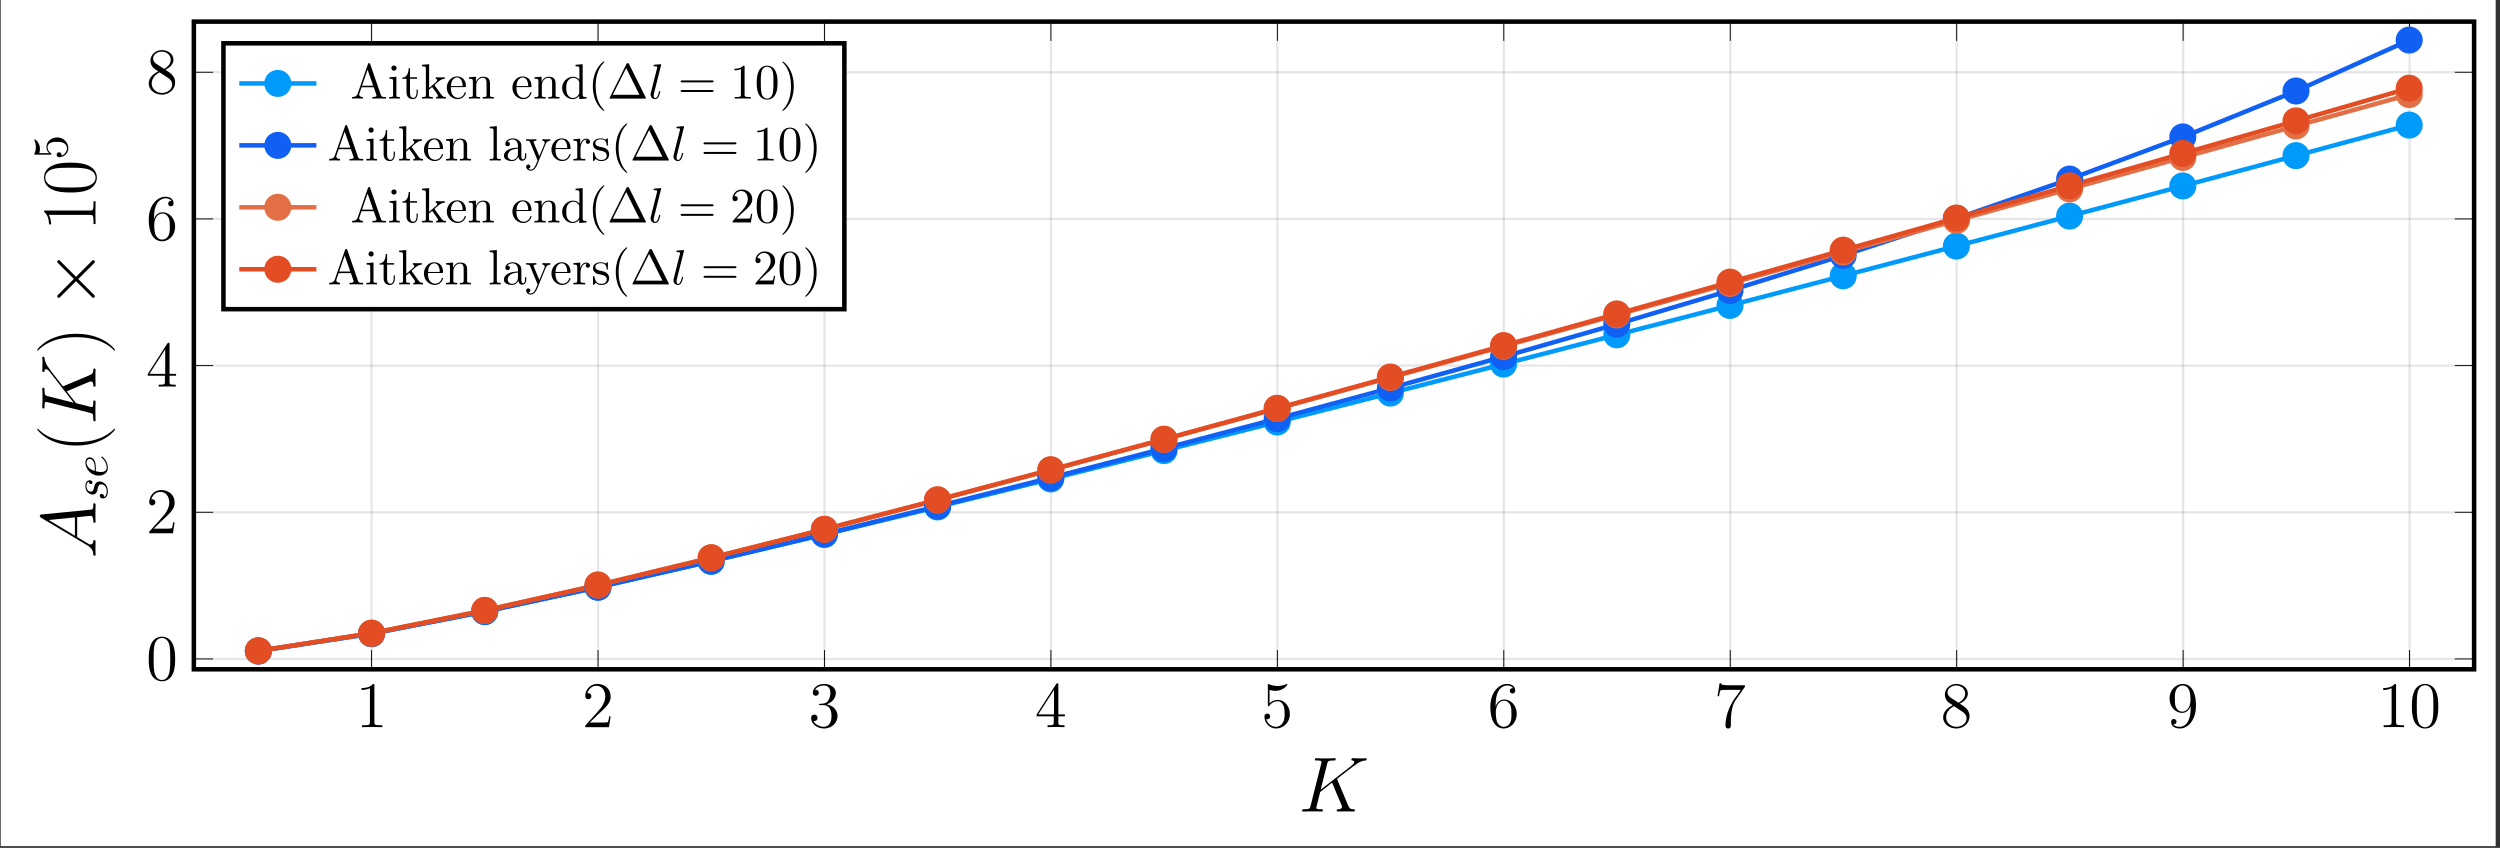 <?xml version="1.0" encoding="UTF-8"?>
<svg xmlns="http://www.w3.org/2000/svg" xmlns:xlink="http://www.w3.org/1999/xlink" width="550.178pt" height="186.595pt" viewBox="0 0 550.178 186.595" version="1.2">
<rect x="0" y="0" width="550.178" height="186.595" fill="#333333" stroke="none"/>
<defs>
<g>
<symbol overflow="visible" id="glyph-1661163015099841-0-0">
<path style="stroke:none;" d=""/>
</symbol>
<symbol overflow="visible" id="glyph-1661163015099841-0-1">
<path style="stroke:none;" d="M 4.125 -9.172 C 4.125 -9.5 4.125 -9.516 3.828 -9.516 C 3.5 -9.125 2.781 -8.609 1.297 -8.609 L 1.297 -8.188 C 1.625 -8.188 2.344 -8.188 3.141 -8.562 L 3.141 -1.109 C 3.141 -0.594 3.094 -0.422 1.828 -0.422 L 1.391 -0.422 L 1.391 0 C 1.781 -0.031 3.156 -0.031 3.641 -0.031 C 4.109 -0.031 5.484 -0.031 5.875 0 L 5.875 -0.422 L 5.422 -0.422 C 4.172 -0.422 4.125 -0.594 4.125 -1.109 Z M 4.125 -9.172 "/>
</symbol>
<symbol overflow="visible" id="glyph-1661163015099841-0-2">
<path style="stroke:none;" d="M 6.297 -2.406 L 5.984 -2.406 C 5.938 -2.156 5.828 -1.375 5.688 -1.141 C 5.578 -1.016 4.766 -1.016 4.344 -1.016 L 1.688 -1.016 C 2.078 -1.344 2.953 -2.266 3.328 -2.609 C 5.5 -4.609 6.297 -5.359 6.297 -6.766 C 6.297 -8.422 5 -9.516 3.328 -9.516 C 1.672 -9.516 0.703 -8.094 0.703 -6.875 C 0.703 -6.141 1.328 -6.141 1.375 -6.141 C 1.672 -6.141 2.047 -6.359 2.047 -6.812 C 2.047 -7.219 1.781 -7.484 1.375 -7.484 C 1.25 -7.484 1.219 -7.484 1.172 -7.469 C 1.453 -8.438 2.219 -9.109 3.156 -9.109 C 4.359 -9.109 5.109 -8.094 5.109 -6.766 C 5.109 -5.547 4.406 -4.5 3.594 -3.578 L 0.703 -0.344 L 0.703 0 L 5.922 0 Z M 6.297 -2.406 "/>
</symbol>
<symbol overflow="visible" id="glyph-1661163015099841-0-3">
<path style="stroke:none;" d="M 2.641 -5.141 C 2.391 -5.125 2.328 -5.109 2.328 -4.984 C 2.328 -4.844 2.406 -4.844 2.656 -4.844 L 3.328 -4.844 C 4.531 -4.844 5.078 -3.828 5.078 -2.469 C 5.078 -0.594 4.109 -0.078 3.406 -0.078 C 2.719 -0.078 1.547 -0.422 1.125 -1.359 C 1.594 -1.281 2 -1.547 2 -2.062 C 2 -2.469 1.703 -2.766 1.297 -2.766 C 0.953 -2.766 0.594 -2.562 0.594 -2.016 C 0.594 -0.75 1.859 0.297 3.453 0.297 C 5.156 0.297 6.406 -1 6.406 -2.453 C 6.406 -3.766 5.359 -4.797 3.984 -5.031 C 5.219 -5.391 6.031 -6.438 6.031 -7.562 C 6.031 -8.688 4.859 -9.516 3.469 -9.516 C 2.031 -9.516 0.969 -8.641 0.969 -7.594 C 0.969 -7.031 1.422 -6.906 1.625 -6.906 C 1.938 -6.906 2.281 -7.125 2.281 -7.562 C 2.281 -8.016 1.938 -8.219 1.625 -8.219 C 1.531 -8.219 1.5 -8.219 1.453 -8.203 C 2 -9.172 3.344 -9.172 3.422 -9.172 C 3.891 -9.172 4.828 -8.953 4.828 -7.562 C 4.828 -7.281 4.781 -6.484 4.359 -5.875 C 3.938 -5.234 3.453 -5.203 3.062 -5.188 Z M 2.641 -5.141 "/>
</symbol>
<symbol overflow="visible" id="glyph-1661163015099841-0-4">
<path style="stroke:none;" d="M 5.172 -9.312 C 5.172 -9.594 5.172 -9.656 4.969 -9.656 C 4.859 -9.656 4.812 -9.656 4.688 -9.484 L 0.391 -2.812 L 0.391 -2.391 L 4.156 -2.391 L 4.156 -1.094 C 4.156 -0.562 4.125 -0.422 3.078 -0.422 L 2.797 -0.422 L 2.797 0 C 3.125 -0.031 4.25 -0.031 4.656 -0.031 C 5.047 -0.031 6.203 -0.031 6.531 0 L 6.531 -0.422 L 6.234 -0.422 C 5.203 -0.422 5.172 -0.562 5.172 -1.094 L 5.172 -2.391 L 6.609 -2.391 L 6.609 -2.812 L 5.172 -2.812 Z M 4.219 -8.203 L 4.219 -2.812 L 0.75 -2.812 Z M 4.219 -8.203 "/>
</symbol>
<symbol overflow="visible" id="glyph-1661163015099841-0-5">
<path style="stroke:none;" d="M 1.828 -8.203 C 2.453 -8 2.953 -7.984 3.109 -7.984 C 4.719 -7.984 5.75 -9.172 5.75 -9.375 C 5.75 -9.438 5.719 -9.5 5.641 -9.5 C 5.609 -9.5 5.578 -9.5 5.453 -9.453 C 4.656 -9.109 3.969 -9.062 3.594 -9.062 C 2.641 -9.062 1.969 -9.344 1.703 -9.453 C 1.609 -9.5 1.578 -9.5 1.562 -9.5 C 1.453 -9.5 1.453 -9.422 1.453 -9.188 L 1.453 -4.938 C 1.453 -4.688 1.453 -4.594 1.625 -4.594 C 1.688 -4.594 1.703 -4.609 1.844 -4.781 C 2.25 -5.375 2.922 -5.703 3.641 -5.703 C 4.391 -5.703 4.766 -5.016 4.875 -4.766 C 5.125 -4.203 5.141 -3.5 5.141 -2.969 C 5.141 -2.422 5.141 -1.609 4.734 -0.953 C 4.422 -0.438 3.859 -0.078 3.234 -0.078 C 2.297 -0.078 1.359 -0.734 1.109 -1.781 C 1.172 -1.75 1.266 -1.734 1.328 -1.734 C 1.578 -1.734 1.953 -1.875 1.953 -2.359 C 1.953 -2.766 1.688 -2.984 1.328 -2.984 C 1.078 -2.984 0.703 -2.859 0.703 -2.297 C 0.703 -1.094 1.672 0.297 3.266 0.297 C 4.875 0.297 6.297 -1.062 6.297 -2.875 C 6.297 -4.578 5.156 -6 3.656 -6 C 2.828 -6 2.203 -5.641 1.828 -5.234 Z M 1.828 -8.203 "/>
</symbol>
<symbol overflow="visible" id="glyph-1661163015099841-0-6">
<path style="stroke:none;" d="M 1.766 -4.984 C 1.766 -8.609 3.516 -9.172 4.297 -9.172 C 4.812 -9.172 5.328 -9.016 5.594 -8.594 C 5.422 -8.594 4.875 -8.594 4.875 -8 C 4.875 -7.688 5.094 -7.406 5.469 -7.406 C 5.828 -7.406 6.062 -7.625 6.062 -8.047 C 6.062 -8.781 5.531 -9.516 4.281 -9.516 C 2.469 -9.516 0.594 -7.672 0.594 -4.516 C 0.594 -0.594 2.297 0.297 3.516 0.297 C 5.078 0.297 6.406 -1.062 6.406 -2.922 C 6.406 -4.828 5.078 -6.094 3.656 -6.094 C 2.375 -6.094 1.906 -5 1.766 -4.594 Z M 3.516 -0.078 C 2.625 -0.078 2.188 -0.891 2.062 -1.188 C 1.938 -1.562 1.797 -2.266 1.797 -3.266 C 1.797 -4.391 2.297 -5.812 3.594 -5.812 C 4.375 -5.812 4.797 -5.281 5.016 -4.797 C 5.234 -4.266 5.234 -3.547 5.234 -2.938 C 5.234 -2.203 5.234 -1.562 4.969 -1.016 C 4.609 -0.328 4.094 -0.078 3.516 -0.078 Z M 3.516 -0.078 "/>
</symbol>
<symbol overflow="visible" id="glyph-1661163015099841-0-7">
<path style="stroke:none;" d="M 6.797 -8.891 L 6.797 -9.219 L 3.344 -9.219 C 1.625 -9.219 1.594 -9.406 1.531 -9.672 L 1.219 -9.672 L 0.766 -6.812 L 1.094 -6.812 C 1.125 -7.078 1.266 -7.953 1.453 -8.109 C 1.562 -8.203 2.641 -8.203 2.828 -8.203 L 5.875 -8.203 L 4.344 -6.031 C 3.969 -5.469 2.516 -3.125 2.516 -0.422 C 2.516 -0.266 2.516 0.297 3.109 0.297 C 3.703 0.297 3.703 -0.25 3.703 -0.438 L 3.703 -1.156 C 3.703 -3.297 4.047 -4.953 4.719 -5.906 Z M 6.797 -8.891 "/>
</symbol>
<symbol overflow="visible" id="glyph-1661163015099841-0-8">
<path style="stroke:none;" d="M 4.266 -5.172 C 4.984 -5.547 6.031 -6.219 6.031 -7.406 C 6.031 -8.656 4.828 -9.516 3.5 -9.516 C 2.094 -9.516 0.969 -8.469 0.969 -7.172 C 0.969 -6.688 1.109 -6.203 1.516 -5.703 C 1.672 -5.531 1.688 -5.516 2.688 -4.812 C 1.297 -4.172 0.594 -3.203 0.594 -2.156 C 0.594 -0.641 2.031 0.297 3.5 0.297 C 5.078 0.297 6.406 -0.875 6.406 -2.375 C 6.406 -3.828 5.375 -4.484 4.266 -5.172 Z M 2.312 -6.453 C 2.125 -6.578 1.562 -6.953 1.562 -7.656 C 1.562 -8.594 2.531 -9.172 3.5 -9.172 C 4.516 -9.172 5.438 -8.438 5.438 -7.406 C 5.438 -6.531 4.812 -5.828 3.984 -5.375 Z M 2.984 -4.609 L 4.719 -3.484 C 5.094 -3.234 5.75 -2.797 5.75 -1.922 C 5.75 -0.828 4.656 -0.078 3.5 -0.078 C 2.297 -0.078 1.25 -0.969 1.25 -2.156 C 1.25 -3.281 2.062 -4.172 2.984 -4.609 Z M 2.984 -4.609 "/>
</symbol>
<symbol overflow="visible" id="glyph-1661163015099841-0-9">
<path style="stroke:none;" d="M 5.234 -4.172 C 5.234 -0.781 3.734 -0.078 2.875 -0.078 C 2.531 -0.078 1.781 -0.125 1.422 -0.625 L 1.5 -0.625 C 1.609 -0.594 2.125 -0.688 2.125 -1.219 C 2.125 -1.531 1.906 -1.797 1.531 -1.797 C 1.156 -1.797 0.938 -1.562 0.938 -1.188 C 0.938 -0.297 1.641 0.297 2.891 0.297 C 4.688 0.297 6.406 -1.609 6.406 -4.703 C 6.406 -8.562 4.812 -9.516 3.547 -9.516 C 1.969 -9.516 0.594 -8.203 0.594 -6.312 C 0.594 -4.422 1.922 -3.141 3.344 -3.141 C 4.406 -3.141 4.953 -3.906 5.234 -4.641 Z M 3.406 -3.422 C 2.5 -3.422 2.125 -4.156 1.984 -4.422 C 1.766 -4.969 1.766 -5.656 1.766 -6.297 C 1.766 -7.094 1.766 -7.781 2.125 -8.375 C 2.391 -8.766 2.781 -9.172 3.547 -9.172 C 4.359 -9.172 4.781 -8.453 4.922 -8.125 C 5.203 -7.422 5.203 -6.219 5.203 -6 C 5.203 -4.797 4.672 -3.422 3.406 -3.422 Z M 3.406 -3.422 "/>
</symbol>
<symbol overflow="visible" id="glyph-1661163015099841-0-10">
<path style="stroke:none;" d="M 6.406 -4.578 C 6.406 -5.766 6.344 -6.922 5.828 -8.016 C 5.234 -9.203 4.203 -9.516 3.5 -9.516 C 2.672 -9.516 1.656 -9.109 1.125 -7.922 C 0.734 -7.016 0.594 -6.125 0.594 -4.578 C 0.594 -3.188 0.688 -2.141 1.203 -1.125 C 1.766 -0.047 2.75 0.297 3.5 0.297 C 4.734 0.297 5.453 -0.438 5.875 -1.281 C 6.391 -2.344 6.406 -3.75 6.406 -4.578 Z M 3.5 0.016 C 3.031 0.016 2.109 -0.25 1.828 -1.797 C 1.672 -2.656 1.672 -3.75 1.672 -4.75 C 1.672 -5.922 1.672 -6.984 1.906 -7.828 C 2.141 -8.781 2.875 -9.234 3.5 -9.234 C 4.031 -9.234 4.859 -8.906 5.141 -7.672 C 5.328 -6.859 5.328 -5.719 5.328 -4.75 C 5.328 -3.797 5.328 -2.703 5.172 -1.828 C 4.891 -0.25 4 0.016 3.5 0.016 Z M 3.5 0.016 "/>
</symbol>
<symbol overflow="visible" id="glyph-1661163015099841-1-0">
<path style="stroke:none;" d=""/>
</symbol>
<symbol overflow="visible" id="glyph-1661163015099841-1-1">
<path style="stroke:none;" d="M 8.578 -6.938 C 8.562 -6.984 8.5 -7.125 8.5 -7.172 C 8.5 -7.188 8.516 -7.219 8.812 -7.438 L 10.469 -8.734 C 12.781 -10.531 13.531 -11.125 14.719 -11.234 C 14.844 -11.25 15.016 -11.25 15.016 -11.547 C 15.016 -11.641 14.953 -11.734 14.812 -11.734 C 14.625 -11.734 14.422 -11.688 14.234 -11.688 L 13.578 -11.688 C 13.047 -11.688 12.484 -11.734 11.969 -11.734 C 11.844 -11.734 11.641 -11.734 11.641 -11.422 C 11.641 -11.25 11.766 -11.234 11.859 -11.234 C 12.047 -11.219 12.281 -11.141 12.281 -10.906 C 12.281 -10.562 11.766 -10.156 11.625 -10.047 L 4.891 -4.812 L 6.312 -10.469 C 6.469 -11.062 6.516 -11.234 7.734 -11.234 C 8.047 -11.234 8.203 -11.234 8.203 -11.562 C 8.203 -11.734 8.031 -11.734 7.953 -11.734 C 7.641 -11.734 7.281 -11.688 6.953 -11.688 L 4.922 -11.688 C 4.625 -11.688 4.234 -11.734 3.938 -11.734 C 3.797 -11.734 3.609 -11.734 3.609 -11.406 C 3.609 -11.234 3.766 -11.234 4.016 -11.234 C 5.062 -11.234 5.062 -11.094 5.062 -10.906 C 5.062 -10.875 5.062 -10.766 5 -10.516 L 2.672 -1.266 C 2.531 -0.672 2.484 -0.5 1.281 -0.5 C 0.969 -0.5 0.797 -0.5 0.797 -0.188 C 0.797 0 0.938 0 1.047 0 C 1.375 0 1.719 -0.031 2.047 -0.031 L 4.047 -0.031 C 4.375 -0.031 4.734 0 5.062 0 C 5.203 0 5.391 0 5.391 -0.328 C 5.391 -0.5 5.234 -0.5 4.984 -0.5 C 3.938 -0.5 3.938 -0.641 3.938 -0.812 C 3.938 -0.922 4.031 -1.359 4.109 -1.625 L 4.781 -4.297 L 7.391 -6.344 C 7.875 -5.234 8.797 -3.047 9.5 -1.359 C 9.547 -1.25 9.578 -1.156 9.578 -1.031 C 9.578 -0.516 8.891 -0.5 8.734 -0.5 C 8.578 -0.5 8.422 -0.5 8.422 -0.172 C 8.422 0 8.609 0 8.656 0 C 9.25 0 9.891 -0.031 10.484 -0.031 L 11.312 -0.031 C 11.578 -0.031 11.859 0 12.125 0 C 12.219 0 12.422 0 12.422 -0.328 C 12.422 -0.5 12.266 -0.5 12.094 -0.5 C 11.453 -0.516 11.234 -0.656 10.969 -1.266 Z M 8.578 -6.938 "/>
</symbol>
<symbol overflow="visible" id="glyph-1661163015099841-2-0">
<path style="stroke:none;" d=""/>
</symbol>
<symbol overflow="visible" id="glyph-1661163015099841-2-1">
<path style="stroke:none;" d="M -1.906 -2.922 C -0.891 -2.312 -0.547 -1.734 -0.5 -0.906 C -0.484 -0.719 -0.484 -0.578 -0.172 -0.578 C -0.062 -0.578 0 -0.672 0 -0.797 C 0 -1.094 -0.031 -1.875 -0.031 -2.188 C -0.031 -2.672 0 -3.234 0 -3.703 C 0 -3.812 0 -4.016 -0.328 -4.016 C -0.484 -4.016 -0.5 -3.875 -0.5 -3.781 C -0.531 -3.391 -0.672 -3.062 -1.078 -3.062 C -1.328 -3.062 -1.516 -3.156 -1.891 -3.391 L -4.047 -4.688 L -4.047 -9.062 C -3.891 -9.078 -3.766 -9.078 -3.609 -9.094 C -3.156 -9.156 -1.375 -9.359 -1.047 -9.359 C -0.531 -9.359 -0.5 -8.484 -0.5 -8.203 C -0.5 -8.016 -0.5 -7.828 -0.188 -7.828 C 0 -7.828 0 -7.984 0 -8.094 C 0 -8.375 -0.031 -8.719 -0.031 -9.016 L -0.031 -10 C -0.031 -11.047 0 -11.797 0 -11.812 C 0 -11.938 0 -12.125 -0.328 -12.125 C -0.5 -12.125 -0.5 -11.969 -0.5 -11.719 C -0.5 -10.766 -0.656 -10.75 -1.172 -10.703 L -11.891 -9.656 C -12.219 -9.609 -12.266 -9.547 -12.266 -9.359 C -12.266 -9.188 -12.219 -9.078 -11.969 -8.922 Z M -4.547 -4.984 L -10.312 -8.438 L -4.547 -9.016 Z M -4.547 -4.984 "/>
</symbol>
<symbol overflow="visible" id="glyph-1661163015099841-2-2">
<path style="stroke:none;" d="M -6.938 -8.578 C -6.984 -8.562 -7.125 -8.5 -7.172 -8.5 C -7.188 -8.5 -7.219 -8.516 -7.438 -8.812 L -8.734 -10.469 C -10.531 -12.781 -11.125 -13.531 -11.234 -14.719 C -11.25 -14.844 -11.25 -15.016 -11.547 -15.016 C -11.641 -15.016 -11.734 -14.953 -11.734 -14.812 C -11.734 -14.625 -11.688 -14.422 -11.688 -14.234 L -11.688 -13.578 C -11.688 -13.047 -11.734 -12.484 -11.734 -11.969 C -11.734 -11.844 -11.734 -11.641 -11.422 -11.641 C -11.25 -11.641 -11.234 -11.766 -11.234 -11.859 C -11.219 -12.047 -11.141 -12.281 -10.906 -12.281 C -10.562 -12.281 -10.156 -11.766 -10.047 -11.625 L -4.812 -4.891 L -10.469 -6.312 C -11.062 -6.469 -11.234 -6.516 -11.234 -7.734 C -11.234 -8.047 -11.234 -8.203 -11.562 -8.203 C -11.734 -8.203 -11.734 -8.031 -11.734 -7.953 C -11.734 -7.641 -11.688 -7.281 -11.688 -6.953 L -11.688 -4.922 C -11.688 -4.625 -11.734 -4.234 -11.734 -3.938 C -11.734 -3.797 -11.734 -3.609 -11.406 -3.609 C -11.234 -3.609 -11.234 -3.766 -11.234 -4.016 C -11.234 -5.062 -11.094 -5.062 -10.906 -5.062 C -10.875 -5.062 -10.766 -5.062 -10.516 -5 L -1.266 -2.672 C -0.672 -2.531 -0.5 -2.484 -0.5 -1.281 C -0.5 -0.969 -0.5 -0.797 -0.188 -0.797 C 0 -0.797 0 -0.938 0 -1.047 C 0 -1.375 -0.031 -1.719 -0.031 -2.047 L -0.031 -4.047 C -0.031 -4.375 0 -4.734 0 -5.062 C 0 -5.203 0 -5.391 -0.328 -5.391 C -0.5 -5.391 -0.5 -5.234 -0.5 -4.984 C -0.5 -3.938 -0.641 -3.938 -0.812 -3.938 C -0.922 -3.938 -1.359 -4.031 -1.625 -4.109 L -4.297 -4.781 L -6.344 -7.391 C -5.234 -7.875 -3.047 -8.797 -1.359 -9.5 C -1.25 -9.547 -1.156 -9.578 -1.031 -9.578 C -0.516 -9.578 -0.5 -8.891 -0.5 -8.734 C -0.5 -8.578 -0.5 -8.422 -0.172 -8.422 C 0 -8.422 0 -8.609 0 -8.656 C 0 -9.25 -0.031 -9.891 -0.031 -10.484 L -0.031 -11.312 C -0.031 -11.578 0 -11.859 0 -12.125 C 0 -12.219 0 -12.422 -0.328 -12.422 C -0.5 -12.422 -0.5 -12.266 -0.5 -12.094 C -0.516 -11.453 -0.656 -11.234 -1.266 -10.969 Z M -6.938 -8.578 "/>
</symbol>
<symbol overflow="visible" id="glyph-1661163015099841-3-0">
<path style="stroke:none;" d=""/>
</symbol>
<symbol overflow="visible" id="glyph-1661163015099841-3-1">
<path style="stroke:none;" d="M -4.078 -4.266 C -4.062 -3.953 -3.828 -3.734 -3.578 -3.734 C -3.438 -3.734 -3.266 -3.828 -3.266 -4.078 C -3.266 -4.312 -3.453 -4.578 -3.875 -4.578 C -4.359 -4.578 -4.812 -4.109 -4.812 -3.281 C -4.812 -1.844 -3.703 -1.438 -3.219 -1.438 C -2.375 -1.438 -2.203 -2.25 -2.141 -2.562 C -2.031 -3.125 -1.922 -3.688 -1.312 -3.688 C -1.031 -3.688 -0.125 -3.438 -0.125 -2.141 C -0.125 -1.984 -0.125 -1.141 -0.703 -0.891 C -0.641 -1.312 -0.969 -1.578 -1.281 -1.578 C -1.531 -1.578 -1.656 -1.406 -1.656 -1.172 C -1.656 -0.891 -1.422 -0.562 -0.938 -0.562 C -0.312 -0.562 0.125 -1.188 0.125 -2.125 C 0.125 -3.891 -1.203 -4.312 -1.688 -4.312 C -2.078 -4.312 -2.359 -4.109 -2.484 -3.969 C -2.781 -3.688 -2.844 -3.359 -2.938 -2.891 C -3.031 -2.5 -3.109 -2.062 -3.594 -2.062 C -3.906 -2.062 -4.578 -2.312 -4.578 -3.281 C -4.578 -3.547 -4.5 -4.094 -4.078 -4.266 Z M -4.078 -4.266 "/>
</symbol>
<symbol overflow="visible" id="glyph-1661163015099841-3-2">
<path style="stroke:none;" d="M -2.516 -2.031 C -2.516 -2.359 -2.531 -3.156 -2.766 -3.703 C -3.094 -4.469 -3.734 -4.516 -3.891 -4.516 C -4.359 -4.516 -4.812 -4.109 -4.812 -3.359 C -4.812 -2.141 -3.75 -0.5 -1.844 -0.5 C -0.734 -0.5 0.125 -1.141 0.125 -2.203 C 0.125 -3.766 -1.031 -4.688 -1.172 -4.688 C -1.234 -4.688 -1.312 -4.625 -1.312 -4.547 C -1.312 -4.5 -1.281 -4.469 -1.203 -4.406 C -0.125 -3.547 -0.125 -2.359 -0.125 -2.234 C -0.125 -1.391 -1.031 -1.281 -1.391 -1.281 C -1.516 -1.281 -1.844 -1.297 -2.516 -1.453 Z M -2.75 -1.531 C -4.406 -1.953 -4.578 -3.078 -4.578 -3.359 C -4.578 -3.859 -4.266 -4.156 -3.891 -4.156 C -2.75 -4.156 -2.75 -2.422 -2.75 -1.969 Z M -2.75 -1.531 "/>
</symbol>
<symbol overflow="visible" id="glyph-1661163015099841-4-0">
<path style="stroke:none;" d=""/>
</symbol>
<symbol overflow="visible" id="glyph-1661163015099841-4-1">
<path style="stroke:none;" d="M 4.188 -5.25 C 4.172 -5.25 4.141 -5.25 4.094 -5.203 C 3.281 -4.406 1.078 -2.297 -4.281 -2.297 C -9.641 -2.297 -11.812 -4.375 -12.672 -5.219 C -12.688 -5.219 -12.719 -5.25 -12.781 -5.25 C -12.828 -5.25 -12.859 -5.203 -12.859 -5.141 C -12.859 -4.953 -11.594 -3.484 -9.703 -2.641 C -7.797 -1.781 -5.938 -1.547 -4.297 -1.547 C -3.062 -1.547 -0.969 -1.672 1.25 -2.703 C 3.047 -3.516 4.297 -4.922 4.297 -5.141 C 4.297 -5.219 4.266 -5.25 4.188 -5.25 Z M 4.188 -5.25 "/>
</symbol>
<symbol overflow="visible" id="glyph-1661163015099841-4-2">
<path style="stroke:none;" d="M -4.281 -4.516 C -5.516 -4.516 -7.609 -4.391 -9.828 -3.359 C -11.609 -2.547 -12.859 -1.141 -12.859 -0.922 C -12.859 -0.875 -12.844 -0.812 -12.766 -0.812 C -12.719 -0.812 -12.703 -0.828 -12.672 -0.844 C -11.812 -1.672 -9.641 -3.766 -4.297 -3.766 C 1.062 -3.766 3.25 -1.688 4.109 -0.844 C 4.141 -0.828 4.156 -0.812 4.188 -0.812 C 4.281 -0.812 4.297 -0.875 4.297 -0.922 C 4.297 -1.109 3.016 -2.578 1.141 -3.422 C -0.766 -4.281 -2.625 -4.516 -4.281 -4.516 Z M -4.281 -4.516 "/>
</symbol>
<symbol overflow="visible" id="glyph-1661163015099841-4-3">
<path style="stroke:none;" d="M -10.969 -4.562 C -11.328 -4.562 -11.344 -4.547 -11.344 -4.312 C -10.547 -3.641 -10.281 -2.625 -10.25 -1.672 C -10.25 -1.609 -10.25 -1.531 -10.219 -1.516 C -10.188 -1.5 -10.156 -1.5 -9.781 -1.5 C -9.781 -2.031 -9.891 -2.922 -10.297 -3.609 L -1.25 -3.609 C -0.656 -3.609 -0.453 -3.578 -0.453 -2.094 L -0.453 -1.578 L 0 -1.578 C -0.016 -2.406 -0.031 -3.266 -0.031 -4.094 C -0.031 -4.906 -0.016 -5.766 0 -6.594 L -0.453 -6.594 L -0.453 -6.078 C -0.453 -4.609 -0.641 -4.562 -1.25 -4.562 Z M -10.969 -4.562 "/>
</symbol>
<symbol overflow="visible" id="glyph-1661163015099841-4-4">
<path style="stroke:none;" d="M -5.516 -7.219 C -6.562 -7.219 -8.344 -7.188 -9.719 -6.469 C -10.922 -5.844 -11.344 -4.828 -11.344 -3.938 C -11.344 -3.109 -10.969 -2.062 -9.734 -1.406 C -8.453 -0.719 -6.859 -0.656 -5.516 -0.656 C -4.531 -0.656 -3.047 -0.672 -1.734 -1.203 C 0.031 -1.938 0.281 -3.266 0.281 -3.938 C 0.281 -4.719 -0.047 -5.922 -1.688 -6.625 C -2.875 -7.141 -4.266 -7.219 -5.516 -7.219 Z M 0 -3.938 C 0 -2.828 -0.938 -2.188 -2.25 -1.938 C -3.266 -1.75 -4.734 -1.75 -5.703 -1.75 C -7.016 -1.75 -8.125 -1.75 -9.172 -1.969 C -10.625 -2.297 -11.078 -3.266 -11.078 -3.938 C -11.078 -4.641 -10.609 -5.547 -9.203 -5.875 C -8.219 -6.094 -7.078 -6.109 -5.703 -6.109 C -4.578 -6.109 -3.219 -6.109 -2.203 -5.906 C -0.328 -5.547 0 -4.531 0 -3.938 Z M 0 -3.938 "/>
</symbol>
<symbol overflow="visible" id="glyph-1661163015099841-5-0">
<path style="stroke:none;" d=""/>
</symbol>
<symbol overflow="visible" id="glyph-1661163015099841-5-1">
<path style="stroke:none;" d="M -4.781 -6.688 L -8.188 -3.25 C -8.391 -3.047 -8.438 -3 -8.438 -2.875 C -8.438 -2.703 -8.281 -2.531 -8.094 -2.531 C -7.969 -2.531 -7.938 -2.562 -7.75 -2.75 L -4.297 -6.188 L -0.844 -2.75 C -0.656 -2.562 -0.625 -2.531 -0.5 -2.531 C -0.312 -2.531 -0.156 -2.703 -0.156 -2.875 C -0.156 -3 -0.188 -3.047 -0.391 -3.25 L -3.812 -6.656 L -0.25 -10.219 C -0.234 -10.25 -0.156 -10.375 -0.156 -10.469 C -0.156 -10.688 -0.312 -10.812 -0.5 -10.812 C -0.531 -10.812 -0.594 -10.812 -0.688 -10.766 C -0.719 -10.75 -3.422 -8.016 -4.297 -7.156 L -7.438 -10.297 C -7.531 -10.391 -7.766 -10.641 -7.859 -10.734 C -7.906 -10.75 -7.969 -10.812 -8.094 -10.812 C -8.281 -10.812 -8.438 -10.688 -8.438 -10.469 C -8.438 -10.344 -8.359 -10.266 -8.172 -10.078 Z M -4.781 -6.688 "/>
</symbol>
<symbol overflow="visible" id="glyph-1661163015099841-6-0">
<path style="stroke:none;" d=""/>
</symbol>
<symbol overflow="visible" id="glyph-1661163015099841-6-1">
<path style="stroke:none;" d="M -2.188 -4.891 C -3.484 -4.891 -4.578 -4 -4.578 -2.828 C -4.578 -2.297 -4.406 -1.828 -4.016 -1.438 L -6.141 -1.438 C -6.078 -1.656 -6 -2.016 -6 -2.359 C -6 -3.703 -6.984 -4.469 -7.141 -4.469 C -7.203 -4.469 -7.25 -4.438 -7.25 -4.359 C -7.25 -4.344 -7.25 -4.328 -7.219 -4.266 C -7.125 -4.047 -6.906 -3.516 -6.906 -2.781 C -6.906 -2.359 -6.984 -1.844 -7.203 -1.344 C -7.25 -1.25 -7.25 -1.234 -7.25 -1.203 C -7.25 -1.094 -7.156 -1.094 -6.984 -1.094 L -3.75 -1.094 C -3.562 -1.094 -3.469 -1.094 -3.469 -1.25 C -3.469 -1.328 -3.5 -1.344 -3.578 -1.391 C -3.75 -1.516 -4.328 -1.922 -4.328 -2.797 C -4.328 -3.359 -3.828 -3.641 -3.641 -3.719 C -3.234 -3.906 -2.812 -3.922 -2.266 -3.922 C -1.891 -3.922 -1.234 -3.922 -0.766 -3.656 C -0.344 -3.391 -0.062 -3 -0.062 -2.5 C -0.062 -1.703 -0.641 -1.078 -1.281 -0.891 C -1.281 -0.922 -1.266 -0.953 -1.266 -1.078 C -1.266 -1.438 -1.531 -1.625 -1.797 -1.625 C -2.062 -1.625 -2.328 -1.438 -2.328 -1.078 C -2.328 -0.922 -2.25 -0.547 -1.75 -0.547 C -0.812 -0.547 0.234 -1.297 0.234 -2.516 C 0.234 -3.781 -0.812 -4.891 -2.188 -4.891 Z M -2.188 -4.891 "/>
</symbol>
<symbol overflow="visible" id="glyph-1661163015099841-7-0">
<path style="stroke:none;" d=""/>
</symbol>
<symbol overflow="visible" id="glyph-1661163015099841-7-1">
<path style="stroke:none;" d="M 4.328 -7.578 C 4.281 -7.719 4.266 -7.797 4.078 -7.797 C 3.906 -7.797 3.875 -7.734 3.828 -7.578 L 1.562 -1.062 C 1.375 -0.516 0.938 -0.344 0.344 -0.344 L 0.344 0 C 0.594 -0.016 1.062 -0.031 1.453 -0.031 C 1.797 -0.031 2.359 -0.016 2.719 0 L 2.719 -0.344 C 2.172 -0.344 1.891 -0.609 1.891 -0.891 C 1.891 -0.922 1.906 -1.031 1.922 -1.062 L 2.422 -2.484 L 5.109 -2.484 L 5.688 -0.812 C 5.703 -0.766 5.719 -0.703 5.719 -0.672 C 5.719 -0.344 5.109 -0.344 4.812 -0.344 L 4.812 0 C 5.203 -0.031 5.969 -0.031 6.375 -0.031 C 6.844 -0.031 7.344 -0.016 7.812 0 L 7.812 -0.344 L 7.609 -0.344 C 6.953 -0.344 6.812 -0.406 6.688 -0.766 Z M 3.75 -6.359 L 4.984 -2.828 L 2.531 -2.828 Z M 3.75 -6.359 "/>
</symbol>
<symbol overflow="visible" id="glyph-1661163015099841-7-2">
<path style="stroke:none;" d="M 1.922 -4.812 L 0.406 -4.688 L 0.406 -4.359 C 1.109 -4.359 1.203 -4.297 1.203 -3.75 L 1.203 -0.828 C 1.203 -0.344 1.094 -0.344 0.359 -0.344 L 0.359 0 C 0.703 -0.016 1.297 -0.031 1.562 -0.031 C 1.938 -0.031 2.312 -0.016 2.688 0 L 2.688 -0.344 C 1.969 -0.344 1.922 -0.391 1.922 -0.812 Z M 1.969 -6.703 C 1.969 -7.062 1.703 -7.281 1.391 -7.281 C 1.062 -7.281 0.812 -6.984 0.812 -6.703 C 0.812 -6.422 1.062 -6.125 1.391 -6.125 C 1.703 -6.125 1.969 -6.359 1.969 -6.703 Z M 1.969 -6.703 "/>
</symbol>
<symbol overflow="visible" id="glyph-1661163015099841-7-3">
<path style="stroke:none;" d="M 1.891 -4.359 L 3.438 -4.359 L 3.438 -4.688 L 1.891 -4.688 L 1.891 -6.703 L 1.609 -6.703 C 1.594 -5.812 1.281 -4.641 0.203 -4.594 L 0.203 -4.359 L 1.125 -4.359 L 1.125 -1.344 C 1.125 -0.016 2.141 0.125 2.531 0.125 C 3.312 0.125 3.609 -0.656 3.609 -1.344 L 3.609 -1.969 L 3.344 -1.969 L 3.344 -1.375 C 3.344 -0.562 3.016 -0.156 2.609 -0.156 C 1.891 -0.156 1.891 -1.141 1.891 -1.328 Z M 1.891 -4.359 "/>
</symbol>
<symbol overflow="visible" id="glyph-1661163015099841-7-4">
<path style="stroke:none;" d="M 1.156 -0.828 C 1.156 -0.344 1.031 -0.344 0.312 -0.344 L 0.312 0 C 0.672 -0.016 1.172 -0.031 1.484 -0.031 C 1.812 -0.031 2.25 -0.016 2.688 0 L 2.688 -0.344 C 1.953 -0.344 1.844 -0.344 1.844 -0.828 L 1.844 -1.953 L 2.531 -2.547 C 3.375 -1.391 3.828 -0.781 3.828 -0.594 C 3.828 -0.375 3.641 -0.344 3.438 -0.344 L 3.438 0 C 3.75 -0.016 4.391 -0.031 4.625 -0.031 C 4.938 -0.031 5.25 -0.016 5.562 0 L 5.562 -0.344 C 5.156 -0.344 4.922 -0.344 4.516 -0.922 L 3.125 -2.859 C 3.109 -2.891 3.062 -2.953 3.062 -2.984 C 3.062 -3.031 3.828 -3.688 3.938 -3.766 C 4.625 -4.328 5.094 -4.344 5.312 -4.359 L 5.312 -4.688 C 5 -4.656 4.859 -4.656 4.547 -4.656 C 4.156 -4.656 3.484 -4.688 3.328 -4.688 L 3.328 -4.359 C 3.547 -4.344 3.641 -4.219 3.641 -4.078 C 3.641 -3.859 3.5 -3.734 3.406 -3.656 L 1.875 -2.328 L 1.875 -7.562 L 0.312 -7.438 L 0.312 -7.094 C 1.062 -7.094 1.156 -7.031 1.156 -6.484 Z M 1.156 -0.828 "/>
</symbol>
<symbol overflow="visible" id="glyph-1661163015099841-7-5">
<path style="stroke:none;" d="M 1.219 -2.75 C 1.281 -4.359 2.203 -4.641 2.562 -4.641 C 3.688 -4.641 3.797 -3.172 3.797 -2.75 Z M 1.203 -2.516 L 4.25 -2.516 C 4.484 -2.516 4.516 -2.516 4.516 -2.75 C 4.516 -3.828 3.938 -4.875 2.562 -4.875 C 1.312 -4.875 0.312 -3.75 0.312 -2.391 C 0.312 -0.938 1.453 0.125 2.703 0.125 C 4.031 0.125 4.516 -1.094 4.516 -1.297 C 4.516 -1.406 4.438 -1.422 4.375 -1.422 C 4.281 -1.422 4.266 -1.359 4.234 -1.281 C 3.859 -0.156 2.875 -0.156 2.766 -0.156 C 2.219 -0.156 1.781 -0.484 1.531 -0.875 C 1.203 -1.406 1.203 -2.125 1.203 -2.516 Z M 1.203 -2.516 "/>
</symbol>
<symbol overflow="visible" id="glyph-1661163015099841-7-6">
<path style="stroke:none;" d="M 1.203 -3.75 L 1.203 -0.828 C 1.203 -0.344 1.078 -0.344 0.344 -0.344 L 0.344 0 C 0.734 -0.016 1.281 -0.031 1.578 -0.031 C 1.859 -0.031 2.422 -0.016 2.797 0 L 2.797 -0.344 C 2.062 -0.344 1.953 -0.344 1.953 -0.828 L 1.953 -2.828 C 1.953 -3.969 2.719 -4.578 3.422 -4.578 C 4.109 -4.578 4.219 -3.984 4.219 -3.359 L 4.219 -0.828 C 4.219 -0.344 4.109 -0.344 3.375 -0.344 L 3.375 0 C 3.75 -0.016 4.312 -0.031 4.609 -0.031 C 4.891 -0.031 5.453 -0.016 5.828 0 L 5.828 -0.344 C 5.266 -0.344 4.984 -0.344 4.984 -0.672 L 4.984 -2.75 C 4.984 -3.688 4.984 -4.016 4.641 -4.406 C 4.484 -4.594 4.125 -4.812 3.5 -4.812 C 2.703 -4.812 2.188 -4.344 1.891 -3.672 L 1.891 -4.812 L 0.344 -4.688 L 0.344 -4.359 C 1.109 -4.359 1.203 -4.281 1.203 -3.75 Z M 1.203 -3.75 "/>
</symbol>
<symbol overflow="visible" id="glyph-1661163015099841-7-7">
<path style="stroke:none;" d="M 4.141 -0.594 L 4.141 0.125 L 5.734 0 L 5.734 -0.344 C 4.984 -0.344 4.891 -0.406 4.891 -0.953 L 4.891 -7.562 L 3.328 -7.438 L 3.328 -7.094 C 4.078 -7.094 4.172 -7.031 4.172 -6.484 L 4.172 -4.141 C 3.859 -4.531 3.391 -4.812 2.797 -4.812 C 1.516 -4.812 0.375 -3.75 0.375 -2.344 C 0.375 -0.953 1.438 0.125 2.672 0.125 C 3.375 0.125 3.859 -0.25 4.141 -0.594 Z M 4.141 -3.516 L 4.141 -1.281 C 4.141 -1.094 4.141 -1.062 4.016 -0.875 C 3.688 -0.359 3.203 -0.125 2.734 -0.125 C 2.25 -0.125 1.844 -0.406 1.594 -0.812 C 1.312 -1.266 1.281 -1.891 1.281 -2.328 C 1.281 -2.734 1.297 -3.391 1.609 -3.875 C 1.844 -4.219 2.25 -4.578 2.844 -4.578 C 3.219 -4.578 3.688 -4.406 4.016 -3.922 C 4.141 -3.734 4.141 -3.719 4.141 -3.516 Z M 4.141 -3.516 "/>
</symbol>
<symbol overflow="visible" id="glyph-1661163015099841-7-8">
<path style="stroke:none;" d="M 3.609 2.609 C 3.609 2.578 3.609 2.562 3.422 2.375 C 2.062 1 1.703 -1.062 1.703 -2.719 C 1.703 -4.625 2.125 -6.516 3.469 -7.875 C 3.609 -8 3.609 -8.031 3.609 -8.062 C 3.609 -8.141 3.562 -8.172 3.5 -8.172 C 3.391 -8.172 2.406 -7.422 1.766 -6.047 C 1.203 -4.844 1.078 -3.641 1.078 -2.719 C 1.078 -1.875 1.203 -0.562 1.797 0.672 C 2.453 2.016 3.391 2.719 3.5 2.719 C 3.562 2.719 3.609 2.688 3.609 2.609 Z M 3.609 2.609 "/>
</symbol>
<symbol overflow="visible" id="glyph-1661163015099841-7-9">
<path style="stroke:none;" d="M 4.812 -7.609 C 4.734 -7.75 4.719 -7.797 4.531 -7.797 C 4.344 -7.797 4.328 -7.75 4.25 -7.609 L 0.562 -0.219 C 0.516 -0.125 0.516 -0.094 0.516 -0.094 C 0.516 0 0.578 0 0.75 0 L 8.312 0 C 8.484 0 8.547 0 8.547 -0.094 C 8.547 -0.094 8.547 -0.125 8.5 -0.219 Z M 4.188 -6.703 L 7.109 -0.828 L 1.234 -0.828 Z M 4.188 -6.703 "/>
</symbol>
<symbol overflow="visible" id="glyph-1661163015099841-7-10">
<path style="stroke:none;" d="M 7.484 -3.562 C 7.641 -3.562 7.859 -3.562 7.859 -3.781 C 7.859 -4 7.641 -4 7.5 -4 L 0.969 -4 C 0.812 -4 0.609 -4 0.609 -3.781 C 0.609 -3.562 0.812 -3.562 0.984 -3.562 Z M 7.5 -1.453 C 7.641 -1.453 7.859 -1.453 7.859 -1.672 C 7.859 -1.891 7.641 -1.891 7.484 -1.891 L 0.984 -1.891 C 0.812 -1.891 0.609 -1.891 0.609 -1.672 C 0.609 -1.453 0.812 -1.453 0.969 -1.453 Z M 7.5 -1.453 "/>
</symbol>
<symbol overflow="visible" id="glyph-1661163015099841-7-11">
<path style="stroke:none;" d="M 3.203 -6.969 C 3.203 -7.234 3.203 -7.25 2.953 -7.25 C 2.281 -6.562 1.312 -6.562 0.969 -6.562 L 0.969 -6.219 C 1.188 -6.219 1.828 -6.219 2.391 -6.5 L 2.391 -0.859 C 2.391 -0.469 2.359 -0.344 1.391 -0.344 L 1.031 -0.344 L 1.031 0 C 1.422 -0.031 2.359 -0.031 2.797 -0.031 C 3.234 -0.031 4.188 -0.031 4.562 0 L 4.562 -0.344 L 4.219 -0.344 C 3.234 -0.344 3.203 -0.453 3.203 -0.859 Z M 3.203 -6.969 "/>
</symbol>
<symbol overflow="visible" id="glyph-1661163015099841-7-12">
<path style="stroke:none;" d="M 5.016 -3.484 C 5.016 -4.359 4.953 -5.234 4.578 -6.031 C 4.078 -7.078 3.188 -7.25 2.719 -7.25 C 2.062 -7.25 1.281 -6.969 0.828 -5.953 C 0.484 -5.203 0.422 -4.359 0.422 -3.484 C 0.422 -2.672 0.469 -1.688 0.922 -0.859 C 1.391 0.016 2.172 0.234 2.719 0.234 C 3.297 0.234 4.125 0.016 4.609 -1.031 C 4.953 -1.781 5.016 -2.625 5.016 -3.484 Z M 2.719 0 C 2.281 0 1.641 -0.266 1.453 -1.312 C 1.328 -1.969 1.328 -2.969 1.328 -3.609 C 1.328 -4.312 1.328 -5.031 1.422 -5.625 C 1.625 -6.922 2.438 -7.016 2.719 -7.016 C 3.078 -7.016 3.797 -6.812 4 -5.734 C 4.109 -5.125 4.109 -4.297 4.109 -3.609 C 4.109 -2.797 4.109 -2.062 3.984 -1.359 C 3.828 -0.328 3.203 0 2.719 0 Z M 2.719 0 "/>
</symbol>
<symbol overflow="visible" id="glyph-1661163015099841-7-13">
<path style="stroke:none;" d="M 3.141 -2.719 C 3.141 -3.578 3.031 -4.891 2.422 -6.125 C 1.781 -7.453 0.844 -8.172 0.734 -8.172 C 0.672 -8.172 0.625 -8.125 0.625 -8.062 C 0.625 -8.031 0.625 -8 0.828 -7.812 C 1.891 -6.734 2.516 -5 2.516 -2.719 C 2.516 -0.859 2.109 1.062 0.766 2.422 C 0.625 2.562 0.625 2.578 0.625 2.609 C 0.625 2.672 0.672 2.719 0.734 2.719 C 0.844 2.719 1.812 1.984 2.469 0.594 C 3.016 -0.594 3.141 -1.812 3.141 -2.719 Z M 3.141 -2.719 "/>
</symbol>
<symbol overflow="visible" id="glyph-1661163015099841-7-14">
<path style="stroke:none;" d="M 1.922 -7.562 L 0.359 -7.438 L 0.359 -7.094 C 1.125 -7.094 1.203 -7.031 1.203 -6.484 L 1.203 -0.828 C 1.203 -0.344 1.094 -0.344 0.359 -0.344 L 0.359 0 C 0.719 -0.016 1.297 -0.031 1.562 -0.031 C 1.844 -0.031 2.375 -0.016 2.781 0 L 2.781 -0.344 C 2.047 -0.344 1.922 -0.344 1.922 -0.828 Z M 1.922 -7.562 "/>
</symbol>
<symbol overflow="visible" id="glyph-1661163015099841-7-15">
<path style="stroke:none;" d="M 3.625 -0.828 C 3.672 -0.391 3.969 0.062 4.469 0.062 C 4.703 0.062 5.375 -0.094 5.375 -0.969 L 5.375 -1.578 L 5.094 -1.578 L 5.094 -0.969 C 5.094 -0.344 4.828 -0.266 4.703 -0.266 C 4.344 -0.266 4.297 -0.766 4.297 -0.812 L 4.297 -3 C 4.297 -3.453 4.297 -3.875 3.906 -4.281 C 3.484 -4.703 2.938 -4.875 2.422 -4.875 C 1.531 -4.875 0.766 -4.359 0.766 -3.641 C 0.766 -3.328 0.984 -3.141 1.281 -3.141 C 1.578 -3.141 1.781 -3.359 1.781 -3.641 C 1.781 -3.766 1.719 -4.125 1.219 -4.141 C 1.516 -4.516 2.047 -4.641 2.391 -4.641 C 2.922 -4.641 3.547 -4.219 3.547 -3.25 L 3.547 -2.844 C 3 -2.812 2.234 -2.781 1.547 -2.453 C 0.734 -2.078 0.453 -1.516 0.453 -1.031 C 0.453 -0.156 1.516 0.125 2.203 0.125 C 2.922 0.125 3.422 -0.312 3.625 -0.828 Z M 3.547 -2.609 L 3.547 -1.531 C 3.547 -0.484 2.766 -0.125 2.281 -0.125 C 1.75 -0.125 1.297 -0.5 1.297 -1.047 C 1.297 -1.641 1.75 -2.547 3.547 -2.609 Z M 3.547 -2.609 "/>
</symbol>
<symbol overflow="visible" id="glyph-1661163015099841-7-16">
<path style="stroke:none;" d="M 4.516 -3.656 C 4.797 -4.344 5.359 -4.359 5.531 -4.359 L 5.531 -4.688 C 5.281 -4.672 4.969 -4.656 4.719 -4.656 C 4.516 -4.656 4 -4.688 3.766 -4.688 L 3.766 -4.359 C 4.109 -4.344 4.281 -4.156 4.281 -3.891 C 4.281 -3.781 4.266 -3.75 4.219 -3.625 L 3.109 -0.953 L 1.906 -3.875 C 1.859 -3.984 1.844 -4.031 1.844 -4.078 C 1.844 -4.359 2.25 -4.359 2.453 -4.359 L 2.453 -4.688 C 2.172 -4.688 1.453 -4.656 1.266 -4.656 C 0.969 -4.656 0.531 -4.672 0.203 -4.688 L 0.203 -4.359 C 0.734 -4.359 0.938 -4.359 1.094 -3.969 L 2.719 0 C 2.672 0.141 2.516 0.5 2.453 0.641 C 2.203 1.234 1.906 2 1.203 2 C 1.156 2 0.906 2 0.703 1.797 C 1.031 1.75 1.125 1.516 1.125 1.344 C 1.125 1.062 0.922 0.875 0.672 0.875 C 0.453 0.875 0.203 1.031 0.203 1.344 C 0.203 1.844 0.672 2.234 1.203 2.234 C 1.891 2.234 2.344 1.609 2.609 0.984 Z M 4.516 -3.656 "/>
</symbol>
<symbol overflow="visible" id="glyph-1661163015099841-7-17">
<path style="stroke:none;" d="M 1.812 -3.609 L 1.812 -4.812 L 0.312 -4.688 L 0.312 -4.359 C 1.062 -4.359 1.156 -4.281 1.156 -3.75 L 1.156 -0.828 C 1.156 -0.344 1.031 -0.344 0.312 -0.344 L 0.312 0 C 0.734 -0.016 1.234 -0.031 1.547 -0.031 C 1.984 -0.031 2.5 -0.031 2.922 0 L 2.922 -0.344 L 2.703 -0.344 C 1.891 -0.344 1.875 -0.453 1.875 -0.844 L 1.875 -2.531 C 1.875 -3.609 2.328 -4.578 3.156 -4.578 C 3.234 -4.578 3.25 -4.578 3.281 -4.562 C 3.25 -4.547 3.031 -4.422 3.031 -4.141 C 3.031 -3.828 3.25 -3.672 3.5 -3.672 C 3.688 -3.672 3.969 -3.797 3.969 -4.156 C 3.969 -4.5 3.625 -4.812 3.156 -4.812 C 2.359 -4.812 1.969 -4.078 1.812 -3.609 Z M 1.812 -3.609 "/>
</symbol>
<symbol overflow="visible" id="glyph-1661163015099841-7-18">
<path style="stroke:none;" d="M 2.266 -2.109 C 2.5 -2.062 3.391 -1.891 3.391 -1.109 C 3.391 -0.562 3.016 -0.125 2.172 -0.125 C 1.25 -0.125 0.859 -0.734 0.656 -1.672 C 0.625 -1.812 0.609 -1.844 0.5 -1.844 C 0.359 -1.844 0.359 -1.781 0.359 -1.578 L 0.359 -0.141 C 0.359 0.047 0.359 0.125 0.484 0.125 C 0.531 0.125 0.547 0.109 0.75 -0.094 C 0.766 -0.125 0.766 -0.141 0.969 -0.344 C 1.453 0.109 1.938 0.125 2.172 0.125 C 3.422 0.125 3.922 -0.609 3.922 -1.391 C 3.922 -1.969 3.594 -2.297 3.469 -2.422 C 3.109 -2.781 2.672 -2.859 2.219 -2.953 C 1.609 -3.078 0.875 -3.219 0.875 -3.844 C 0.875 -4.219 1.172 -4.672 2.109 -4.672 C 3.297 -4.672 3.359 -3.688 3.375 -3.359 C 3.391 -3.25 3.484 -3.25 3.5 -3.25 C 3.641 -3.25 3.641 -3.312 3.641 -3.516 L 3.641 -4.625 C 3.641 -4.797 3.641 -4.875 3.531 -4.875 C 3.469 -4.875 3.453 -4.875 3.312 -4.75 C 3.281 -4.703 3.172 -4.609 3.125 -4.578 C 2.719 -4.875 2.266 -4.875 2.109 -4.875 C 0.766 -4.875 0.359 -4.156 0.359 -3.547 C 0.359 -3.156 0.531 -2.859 0.828 -2.609 C 1.172 -2.328 1.484 -2.266 2.266 -2.109 Z M 2.266 -2.109 "/>
</symbol>
<symbol overflow="visible" id="glyph-1661163015099841-7-19">
<path style="stroke:none;" d="M 1.391 -0.844 L 2.531 -1.953 C 4.234 -3.469 4.891 -4.047 4.891 -5.141 C 4.891 -6.375 3.906 -7.25 2.578 -7.25 C 1.344 -7.25 0.547 -6.25 0.547 -5.281 C 0.547 -4.672 1.094 -4.672 1.125 -4.672 C 1.312 -4.672 1.688 -4.797 1.688 -5.25 C 1.688 -5.531 1.484 -5.812 1.109 -5.812 C 1.031 -5.812 1 -5.812 0.969 -5.812 C 1.219 -6.516 1.812 -6.922 2.438 -6.922 C 3.438 -6.922 3.906 -6.031 3.906 -5.141 C 3.906 -4.266 3.359 -3.406 2.75 -2.734 L 0.672 -0.406 C 0.547 -0.281 0.547 -0.266 0.547 0 L 4.578 0 L 4.891 -1.891 L 4.625 -1.891 C 4.562 -1.562 4.484 -1.094 4.375 -0.922 C 4.297 -0.844 3.578 -0.844 3.344 -0.844 Z M 1.391 -0.844 "/>
</symbol>
<symbol overflow="visible" id="glyph-1661163015099841-8-0">
<path style="stroke:none;" d=""/>
</symbol>
<symbol overflow="visible" id="glyph-1661163015099841-8-1">
<path style="stroke:none;" d="M 2.812 -7.438 C 2.812 -7.453 2.812 -7.562 2.672 -7.562 C 2.422 -7.562 1.625 -7.469 1.344 -7.453 C 1.25 -7.438 1.125 -7.422 1.125 -7.219 C 1.125 -7.094 1.234 -7.094 1.406 -7.094 C 1.922 -7.094 1.938 -7 1.938 -6.922 L 1.906 -6.703 L 0.531 -1.25 C 0.5 -1.125 0.484 -1.062 0.484 -0.875 C 0.484 -0.266 0.953 0.125 1.469 0.125 C 1.828 0.125 2.109 -0.094 2.281 -0.484 C 2.484 -0.906 2.609 -1.531 2.609 -1.562 C 2.609 -1.672 2.516 -1.672 2.484 -1.672 C 2.375 -1.672 2.359 -1.625 2.328 -1.469 C 2.141 -0.766 1.938 -0.125 1.5 -0.125 C 1.172 -0.125 1.172 -0.469 1.172 -0.625 C 1.172 -0.875 1.188 -0.938 1.234 -1.141 Z M 2.812 -7.438 "/>
</symbol>
</g>
<clipPath id="clip-1661163015099841-1">
  <path d="M 0.188 0 L 549.172 0 L 549.172 186.191 L 0.188 186.191 Z M 0.188 0 "/>
</clipPath>
<clipPath id="clip-1661163015099841-2">
  <path d="M 42.66 13 L 544.398 13 L 544.398 147.293 L 42.66 147.293 Z M 42.66 13 "/>
</clipPath>
<clipPath id="clip-1661163015099841-3">
  <path d="M 42.66 4.781 L 544.398 4.781 L 544.398 147.293 L 42.66 147.293 Z M 42.66 4.781 "/>
</clipPath>
<clipPath id="clip-1661163015099841-4">
  <path d="M 42.66 6 L 544.398 6 L 544.398 147.293 L 42.66 147.293 Z M 42.66 6 "/>
</clipPath>
<clipPath id="clip-1661163015099841-5">
  <path d="M 42.66 5 L 544.398 5 L 544.398 147.293 L 42.66 147.293 Z M 42.66 5 "/>
</clipPath>
</defs>
<g id="surface1">
<g clip-path="url(#clip-1661163015099841-1)" clip-rule="nonzero">
<path style=" stroke:none;fill-rule:nonzero;fill:rgb(100%,100%,100%);fill-opacity:1;" d="M 0.188 186.191 L 551.23 186.191 L 551.23 -0.699 L 0.188 -0.699 Z M 0.188 186.191 "/>
<path style=" stroke:none;fill-rule:nonzero;fill:rgb(100%,100%,100%);fill-opacity:1;" d="M 0.184 186.195 L 0.184 0 L 549.18 0 L 549.18 186.195 Z M 0.184 186.195 "/>
</g>
<path style=" stroke:none;fill-rule:nonzero;fill:rgb(100%,100%,100%);fill-opacity:1;" d="M 42.66 147.293 L 544.398 147.293 L 544.398 4.781 L 42.66 4.781 Z M 42.66 147.293 "/>
<path style="fill:none;stroke-width:0.498;stroke-linecap:butt;stroke-linejoin:miter;stroke:rgb(0%,0%,0%);stroke-opacity:0.1;stroke-miterlimit:10;" d="M 39.196 -0.002 L 39.196 142.819 M 89.132 -0.002 L 89.132 142.819 M 139.065 -0.002 L 139.065 142.819 M 188.997 -0.002 L 188.997 142.819 M 238.929 -0.002 L 238.929 142.819 M 288.862 -0.002 L 288.862 142.819 M 338.798 -0.002 L 338.798 142.819 M 388.73 -0.002 L 388.73 142.819 M 438.663 -0.002 L 438.663 142.819 M 488.595 -0.002 L 488.595 142.819 " transform="matrix(0.998,0,0,-0.998,42.658,147.291)"/>
<path style="fill:none;stroke-width:0.498;stroke-linecap:butt;stroke-linejoin:miter;stroke:rgb(0%,0%,0%);stroke-opacity:0.1;stroke-miterlimit:10;" d="M 0.002 2.281 L 502.829 2.281 M 0.002 34.624 L 502.829 34.624 M 0.002 66.968 L 502.829 66.968 M 0.002 99.311 L 502.829 99.311 M 0.002 131.655 L 502.829 131.655 " transform="matrix(0.998,0,0,-0.998,42.658,147.291)"/>
<path style="fill:none;stroke-width:0.199;stroke-linecap:butt;stroke-linejoin:miter;stroke:rgb(0%,0%,0%);stroke-opacity:1;stroke-miterlimit:10;" d="M 39.196 -0.002 L 39.196 4.254 M 89.132 -0.002 L 89.132 4.254 M 139.065 -0.002 L 139.065 4.254 M 188.997 -0.002 L 188.997 4.254 M 238.929 -0.002 L 238.929 4.254 M 288.862 -0.002 L 288.862 4.254 M 338.798 -0.002 L 338.798 4.254 M 388.73 -0.002 L 388.73 4.254 M 438.663 -0.002 L 438.663 4.254 M 488.595 -0.002 L 488.595 4.254 M 39.196 142.819 L 39.196 138.568 M 89.132 142.819 L 89.132 138.568 M 139.065 142.819 L 139.065 138.568 M 188.997 142.819 L 188.997 138.568 M 238.929 142.819 L 238.929 138.568 M 288.862 142.819 L 288.862 138.568 M 338.798 142.819 L 338.798 138.568 M 388.73 142.819 L 388.73 138.568 M 438.663 142.819 L 438.663 138.568 M 488.595 142.819 L 488.595 138.568 " transform="matrix(0.998,0,0,-0.998,42.658,147.291)"/>
<path style="fill:none;stroke-width:0.199;stroke-linecap:butt;stroke-linejoin:miter;stroke:rgb(0%,0%,0%);stroke-opacity:1;stroke-miterlimit:10;" d="M 0.002 2.281 L 4.253 2.281 M 0.002 34.624 L 4.253 34.624 M 0.002 66.968 L 4.253 66.968 M 0.002 99.311 L 4.253 99.311 M 0.002 131.655 L 4.253 131.655 M 502.829 2.281 L 498.574 2.281 M 502.829 34.624 L 498.574 34.624 M 502.829 66.968 L 498.574 66.968 M 502.829 99.311 L 498.574 99.311 M 502.829 131.655 L 498.574 131.655 " transform="matrix(0.998,0,0,-0.998,42.658,147.291)"/>
<path style="fill:none;stroke-width:0.996;stroke-linecap:butt;stroke-linejoin:miter;stroke:rgb(0%,0%,0%);stroke-opacity:1;stroke-miterlimit:10;" d="M 0.002 -0.002 L 0.002 142.819 L 502.829 142.819 L 502.829 -0.002 Z M 0.002 -0.002 " transform="matrix(0.998,0,0,-0.998,42.658,147.291)"/>
<g style="fill:rgb(0%,0%,0%);fill-opacity:1;">
  <use xlink:href="#glyph-1661163015099841-0-1" x="78.266" y="160.029"/>
</g>
<g style="fill:rgb(0%,0%,0%);fill-opacity:1;">
  <use xlink:href="#glyph-1661163015099841-0-2" x="128.091" y="160.029"/>
</g>
<g style="fill:rgb(0%,0%,0%);fill-opacity:1;">
  <use xlink:href="#glyph-1661163015099841-0-3" x="177.915" y="160.029"/>
</g>
<g style="fill:rgb(0%,0%,0%);fill-opacity:1;">
  <use xlink:href="#glyph-1661163015099841-0-4" x="227.74" y="160.029"/>
</g>
<g style="fill:rgb(0%,0%,0%);fill-opacity:1;">
  <use xlink:href="#glyph-1661163015099841-0-5" x="277.565" y="160.029"/>
</g>
<g style="fill:rgb(0%,0%,0%);fill-opacity:1;">
  <use xlink:href="#glyph-1661163015099841-0-6" x="327.388" y="160.029"/>
</g>
<g style="fill:rgb(0%,0%,0%);fill-opacity:1;">
  <use xlink:href="#glyph-1661163015099841-0-7" x="377.213" y="160.029"/>
</g>
<g style="fill:rgb(0%,0%,0%);fill-opacity:1;">
  <use xlink:href="#glyph-1661163015099841-0-8" x="427.037" y="160.029"/>
</g>
<g style="fill:rgb(0%,0%,0%);fill-opacity:1;">
  <use xlink:href="#glyph-1661163015099841-0-9" x="476.862" y="160.029"/>
</g>
<g style="fill:rgb(0%,0%,0%);fill-opacity:1;">
  <use xlink:href="#glyph-1661163015099841-0-1" x="523.182" y="160.029"/>
  <use xlink:href="#glyph-1661163015099841-0-10" x="530.19" y="160.029"/>
</g>
<g style="fill:rgb(0%,0%,0%);fill-opacity:1;">
  <use xlink:href="#glyph-1661163015099841-0-10" x="32.138" y="149.63"/>
</g>
<g style="fill:rgb(0%,0%,0%);fill-opacity:1;">
  <use xlink:href="#glyph-1661163015099841-0-2" x="32.138" y="117.357"/>
</g>
<g style="fill:rgb(0%,0%,0%);fill-opacity:1;">
  <use xlink:href="#glyph-1661163015099841-0-4" x="32.138" y="85.083"/>
</g>
<g style="fill:rgb(0%,0%,0%);fill-opacity:1;">
  <use xlink:href="#glyph-1661163015099841-0-6" x="32.138" y="52.81"/>
</g>
<g style="fill:rgb(0%,0%,0%);fill-opacity:1;">
  <use xlink:href="#glyph-1661163015099841-0-8" x="32.138" y="20.537"/>
</g>
<g clip-path="url(#clip-1661163015099841-2)" clip-rule="nonzero">
<path style="fill:none;stroke-width:0.996;stroke-linecap:butt;stroke-linejoin:miter;stroke:rgb(0%,60.559%,97.87%);stroke-opacity:1;stroke-miterlimit:10;" d="M 14.232 4.042 L 39.196 7.863 L 64.164 12.737 L 89.132 18.096 L 114.096 23.819 L 139.065 29.735 L 164.029 35.81 L 188.997 41.98 L 213.965 48.236 L 238.929 54.546 L 263.897 60.912 L 288.862 67.32 L 313.83 73.767 L 338.798 80.254 L 363.762 86.78 L 388.73 93.345 L 413.698 99.953 L 438.663 106.596 L 463.631 113.291 L 488.595 120.028 " transform="matrix(0.998,0,0,-0.998,42.658,147.291)"/>
</g>
<g clip-path="url(#clip-1661163015099841-3)" clip-rule="nonzero">
<path style="fill:none;stroke-width:0.996;stroke-linecap:butt;stroke-linejoin:miter;stroke:rgb(6.27%,37.65%,95.689%);stroke-opacity:1;stroke-miterlimit:10;" d="M 14.232 4.042 L 39.196 7.863 L 64.164 12.741 L 89.132 18.108 L 114.096 23.855 L 139.065 29.809 L 164.029 35.963 L 188.997 42.254 L 213.965 48.698 L 238.929 55.278 L 263.897 62.027 L 288.862 68.96 L 313.83 76.12 L 338.798 83.543 L 363.762 91.294 L 388.73 99.448 L 413.698 108.111 L 438.663 117.409 L 463.631 127.544 L 488.595 138.775 " transform="matrix(0.998,0,0,-0.998,42.658,147.291)"/>
</g>
<g clip-path="url(#clip-1661163015099841-4)" clip-rule="nonzero">
<path style="fill:none;stroke-width:0.996;stroke-linecap:butt;stroke-linejoin:miter;stroke:rgb(88.889%,43.559%,27.809%);stroke-opacity:1;stroke-miterlimit:10;" d="M 14.232 4.062 L 39.196 7.957 L 64.164 12.983 L 89.132 18.574 L 114.096 24.595 L 139.065 30.87 L 164.029 37.357 L 188.997 43.976 L 213.965 50.706 L 238.929 57.502 L 263.897 64.36 L 288.862 71.25 L 313.83 78.168 L 338.798 85.101 L 363.762 92.049 L 388.73 98.994 L 413.698 105.943 L 438.663 112.887 L 463.631 119.828 L 488.595 126.757 " transform="matrix(0.998,0,0,-0.998,42.658,147.291)"/>
</g>
<g clip-path="url(#clip-1661163015099841-5)" clip-rule="nonzero">
<path style="fill:none;stroke-width:0.996;stroke-linecap:butt;stroke-linejoin:miter;stroke:rgb(88.629%,30.199%,14.119%);stroke-opacity:1;stroke-miterlimit:10;" d="M 14.232 4.062 L 39.196 7.957 L 64.164 12.983 L 89.132 18.574 L 114.096 24.598 L 139.065 30.874 L 164.029 37.368 L 188.997 43.996 L 213.965 50.745 L 238.929 57.564 L 263.897 64.458 L 288.862 71.395 L 313.83 78.379 L 338.798 85.394 L 363.762 92.441 L 388.73 99.519 L 413.698 106.632 L 438.663 113.772 L 463.631 120.948 L 488.595 128.163 " transform="matrix(0.998,0,0,-0.998,42.658,147.291)"/>
</g>
<path style=" stroke:none;fill-rule:nonzero;fill:rgb(0%,60.559%,97.87%);fill-opacity:1;" d="M 59.84 143.258 C 59.84 141.609 58.504 140.277 56.859 140.277 C 55.211 140.277 53.875 141.609 53.875 143.258 C 53.875 144.906 55.211 146.242 56.859 146.242 C 58.504 146.242 59.84 144.906 59.84 143.258 Z M 59.84 143.258 "/>
<path style=" stroke:none;fill-rule:nonzero;fill:rgb(0%,60.559%,97.87%);fill-opacity:1;" d="M 84.754 139.445 C 84.754 137.797 83.418 136.465 81.77 136.465 C 80.125 136.465 78.789 137.797 78.789 139.445 C 78.789 141.094 80.125 142.43 81.77 142.43 C 83.418 142.43 84.754 141.094 84.754 139.445 Z M 84.754 139.445 "/>
<path style=" stroke:none;fill-rule:nonzero;fill:rgb(0%,60.559%,97.87%);fill-opacity:1;" d="M 109.668 134.582 C 109.668 132.934 108.332 131.602 106.684 131.602 C 105.035 131.602 103.703 132.934 103.703 134.582 C 103.703 136.23 105.035 137.566 106.684 137.566 C 108.332 137.566 109.668 136.23 109.668 134.582 Z M 109.668 134.582 "/>
<path style=" stroke:none;fill-rule:nonzero;fill:rgb(0%,60.559%,97.87%);fill-opacity:1;" d="M 134.578 129.234 C 134.578 127.586 133.242 126.25 131.598 126.25 C 129.949 126.25 128.613 127.586 128.613 129.234 C 128.613 130.879 129.949 132.215 131.598 132.215 C 133.242 132.215 134.578 130.879 134.578 129.234 Z M 134.578 129.234 "/>
<path style=" stroke:none;fill-rule:nonzero;fill:rgb(0%,60.559%,97.87%);fill-opacity:1;" d="M 159.492 123.523 C 159.492 121.875 158.156 120.539 156.508 120.539 C 154.863 120.539 153.527 121.875 153.527 123.523 C 153.527 125.168 154.863 126.504 156.508 126.504 C 158.156 126.504 159.492 125.168 159.492 123.523 Z M 159.492 123.523 "/>
<path style=" stroke:none;fill-rule:nonzero;fill:rgb(0%,60.559%,97.87%);fill-opacity:1;" d="M 184.402 117.621 C 184.402 115.973 183.07 114.637 181.422 114.637 C 179.773 114.637 178.438 115.973 178.438 117.621 C 178.438 119.27 179.773 120.602 181.422 120.602 C 183.07 120.602 184.402 119.27 184.402 117.621 Z M 184.402 117.621 "/>
<path style=" stroke:none;fill-rule:nonzero;fill:rgb(0%,60.559%,97.87%);fill-opacity:1;" d="M 209.316 111.559 C 209.316 109.91 207.98 108.574 206.332 108.574 C 204.688 108.574 203.352 109.91 203.352 111.559 C 203.352 113.203 204.688 114.539 206.332 114.539 C 207.98 114.539 209.316 113.203 209.316 111.559 Z M 209.316 111.559 "/>
<path style=" stroke:none;fill-rule:nonzero;fill:rgb(0%,60.559%,97.87%);fill-opacity:1;" d="M 234.23 105.402 C 234.23 103.754 232.895 102.418 231.246 102.418 C 229.598 102.418 228.266 103.754 228.266 105.402 C 228.266 107.047 229.598 108.383 231.246 108.383 C 232.895 108.383 234.23 107.047 234.23 105.402 Z M 234.23 105.402 "/>
<path style=" stroke:none;fill-rule:nonzero;fill:rgb(0%,60.559%,97.87%);fill-opacity:1;" d="M 259.141 99.16 C 259.141 97.512 257.805 96.176 256.16 96.176 C 254.512 96.176 253.176 97.512 253.176 99.16 C 253.176 100.805 254.512 102.141 256.16 102.141 C 257.805 102.141 259.141 100.805 259.141 99.16 Z M 259.141 99.16 "/>
<path style=" stroke:none;fill-rule:nonzero;fill:rgb(0%,60.559%,97.87%);fill-opacity:1;" d="M 284.055 92.863 C 284.055 91.215 282.719 89.879 281.07 89.879 C 279.426 89.879 278.09 91.215 278.09 92.863 C 278.09 94.508 279.426 95.844 281.07 95.844 C 282.719 95.844 284.055 94.508 284.055 92.863 Z M 284.055 92.863 "/>
<path style=" stroke:none;fill-rule:nonzero;fill:rgb(0%,60.559%,97.87%);fill-opacity:1;" d="M 308.965 86.512 C 308.965 84.863 307.633 83.527 305.984 83.527 C 304.336 83.527 303 84.863 303 86.512 C 303 88.156 304.336 89.492 305.984 89.492 C 307.633 89.492 308.965 88.156 308.965 86.512 Z M 308.965 86.512 "/>
<path style=" stroke:none;fill-rule:nonzero;fill:rgb(0%,60.559%,97.87%);fill-opacity:1;" d="M 333.879 80.117 C 333.879 78.473 332.543 77.137 330.895 77.137 C 329.25 77.137 327.914 78.473 327.914 80.117 C 327.914 81.766 329.25 83.102 330.895 83.102 C 332.543 83.102 333.879 81.766 333.879 80.117 Z M 333.879 80.117 "/>
<path style=" stroke:none;fill-rule:nonzero;fill:rgb(0%,60.559%,97.87%);fill-opacity:1;" d="M 358.793 73.684 C 358.793 72.035 357.457 70.699 355.809 70.699 C 354.16 70.699 352.828 72.035 352.828 73.684 C 352.828 75.328 354.16 76.664 355.809 76.664 C 357.457 76.664 358.793 75.328 358.793 73.684 Z M 358.793 73.684 "/>
<path style=" stroke:none;fill-rule:nonzero;fill:rgb(0%,60.559%,97.87%);fill-opacity:1;" d="M 383.703 67.211 C 383.703 65.562 382.367 64.23 380.723 64.23 C 379.074 64.23 377.738 65.562 377.738 67.211 C 377.738 68.859 379.074 70.195 380.723 70.195 C 382.367 70.195 383.703 68.859 383.703 67.211 Z M 383.703 67.211 "/>
<path style=" stroke:none;fill-rule:nonzero;fill:rgb(0%,60.559%,97.87%);fill-opacity:1;" d="M 408.617 60.699 C 408.617 59.051 407.281 57.715 405.633 57.715 C 403.988 57.715 402.652 59.051 402.652 60.699 C 402.652 62.344 403.988 63.68 405.633 63.68 C 407.281 63.68 408.617 62.344 408.617 60.699 Z M 408.617 60.699 "/>
<path style=" stroke:none;fill-rule:nonzero;fill:rgb(0%,60.559%,97.87%);fill-opacity:1;" d="M 433.527 54.148 C 433.527 52.5 432.195 51.168 430.547 51.168 C 428.898 51.168 427.562 52.5 427.562 54.148 C 427.562 55.797 428.898 57.133 430.547 57.133 C 432.195 57.133 433.527 55.797 433.527 54.148 Z M 433.527 54.148 "/>
<path style=" stroke:none;fill-rule:nonzero;fill:rgb(0%,60.559%,97.87%);fill-opacity:1;" d="M 458.441 47.555 C 458.441 45.91 457.105 44.574 455.461 44.574 C 453.812 44.574 452.477 45.91 452.477 47.555 C 452.477 49.203 453.812 50.539 455.461 50.539 C 457.105 50.539 458.441 49.203 458.441 47.555 Z M 458.441 47.555 "/>
<path style=" stroke:none;fill-rule:nonzero;fill:rgb(0%,60.559%,97.87%);fill-opacity:1;" d="M 483.355 40.926 C 483.355 39.277 482.02 37.941 480.371 37.941 C 478.723 37.941 477.391 39.277 477.391 40.926 C 477.391 42.57 478.723 43.906 480.371 43.906 C 482.02 43.906 483.355 42.57 483.355 40.926 Z M 483.355 40.926 "/>
<path style=" stroke:none;fill-rule:nonzero;fill:rgb(0%,60.559%,97.87%);fill-opacity:1;" d="M 508.266 34.246 C 508.266 32.598 506.93 31.266 505.285 31.266 C 503.637 31.266 502.301 32.598 502.301 34.246 C 502.301 35.895 503.637 37.23 505.285 37.23 C 506.93 37.23 508.266 35.895 508.266 34.246 Z M 508.266 34.246 "/>
<path style=" stroke:none;fill-rule:nonzero;fill:rgb(0%,60.559%,97.87%);fill-opacity:1;" d="M 533.18 27.523 C 533.18 25.879 531.844 24.543 530.195 24.543 C 528.551 24.543 527.215 25.879 527.215 27.523 C 527.215 29.172 528.551 30.508 530.195 30.508 C 531.844 30.508 533.18 29.172 533.18 27.523 Z M 533.18 27.523 "/>
<path style=" stroke:none;fill-rule:nonzero;fill:rgb(6.27%,37.65%,95.689%);fill-opacity:1;" d="M 59.84 143.258 C 59.84 141.609 58.504 140.277 56.859 140.277 C 55.211 140.277 53.875 141.609 53.875 143.258 C 53.875 144.906 55.211 146.242 56.859 146.242 C 58.504 146.242 59.84 144.906 59.84 143.258 Z M 59.84 143.258 "/>
<path style=" stroke:none;fill-rule:nonzero;fill:rgb(6.27%,37.65%,95.689%);fill-opacity:1;" d="M 84.754 139.445 C 84.754 137.797 83.418 136.465 81.77 136.465 C 80.125 136.465 78.789 137.797 78.789 139.445 C 78.789 141.094 80.125 142.43 81.77 142.43 C 83.418 142.43 84.754 141.094 84.754 139.445 Z M 84.754 139.445 "/>
<path style=" stroke:none;fill-rule:nonzero;fill:rgb(6.27%,37.65%,95.689%);fill-opacity:1;" d="M 109.668 134.578 C 109.668 132.934 108.332 131.598 106.684 131.598 C 105.035 131.598 103.703 132.934 103.703 134.578 C 103.703 136.227 105.035 137.562 106.684 137.562 C 108.332 137.562 109.668 136.227 109.668 134.578 Z M 109.668 134.578 "/>
<path style=" stroke:none;fill-rule:nonzero;fill:rgb(6.27%,37.65%,95.689%);fill-opacity:1;" d="M 134.578 129.223 C 134.578 127.574 133.242 126.238 131.598 126.238 C 129.949 126.238 128.613 127.574 128.613 129.223 C 128.613 130.867 129.949 132.203 131.598 132.203 C 133.242 132.203 134.578 130.867 134.578 129.223 Z M 134.578 129.223 "/>
<path style=" stroke:none;fill-rule:nonzero;fill:rgb(6.27%,37.65%,95.689%);fill-opacity:1;" d="M 159.492 123.488 C 159.492 121.844 158.156 120.508 156.508 120.508 C 154.863 120.508 153.527 121.844 153.527 123.488 C 153.527 125.137 154.863 126.473 156.508 126.473 C 158.156 126.473 159.492 125.137 159.492 123.488 Z M 159.492 123.488 "/>
<path style=" stroke:none;fill-rule:nonzero;fill:rgb(6.27%,37.65%,95.689%);fill-opacity:1;" d="M 184.402 117.547 C 184.402 115.898 183.07 114.562 181.422 114.562 C 179.773 114.562 178.438 115.898 178.438 117.547 C 178.438 119.191 179.773 120.527 181.422 120.527 C 183.07 120.527 184.402 119.191 184.402 117.547 Z M 184.402 117.547 "/>
<path style=" stroke:none;fill-rule:nonzero;fill:rgb(6.27%,37.65%,95.689%);fill-opacity:1;" d="M 209.316 111.406 C 209.316 109.762 207.98 108.426 206.332 108.426 C 204.688 108.426 203.352 109.762 203.352 111.406 C 203.352 113.055 204.688 114.391 206.332 114.391 C 207.98 114.391 209.316 113.055 209.316 111.406 Z M 209.316 111.406 "/>
<path style=" stroke:none;fill-rule:nonzero;fill:rgb(6.27%,37.65%,95.689%);fill-opacity:1;" d="M 234.23 105.129 C 234.23 103.484 232.895 102.148 231.246 102.148 C 229.598 102.148 228.266 103.484 228.266 105.129 C 228.266 106.777 229.598 108.113 231.246 108.113 C 232.895 108.113 234.23 106.777 234.23 105.129 Z M 234.23 105.129 "/>
<path style=" stroke:none;fill-rule:nonzero;fill:rgb(6.27%,37.65%,95.689%);fill-opacity:1;" d="M 259.141 98.699 C 259.141 97.055 257.805 95.719 256.16 95.719 C 254.512 95.719 253.176 97.055 253.176 98.699 C 253.176 100.348 254.512 101.684 256.16 101.684 C 257.805 101.684 259.141 100.348 259.141 98.699 Z M 259.141 98.699 "/>
<path style=" stroke:none;fill-rule:nonzero;fill:rgb(6.27%,37.65%,95.689%);fill-opacity:1;" d="M 284.055 92.133 C 284.055 90.484 282.719 89.152 281.07 89.152 C 279.426 89.152 278.09 90.484 278.09 92.133 C 278.09 93.781 279.426 95.117 281.07 95.117 C 282.719 95.117 284.055 93.781 284.055 92.133 Z M 284.055 92.133 "/>
<path style=" stroke:none;fill-rule:nonzero;fill:rgb(6.27%,37.65%,95.689%);fill-opacity:1;" d="M 308.965 85.398 C 308.965 83.75 307.633 82.414 305.984 82.414 C 304.336 82.414 303 83.75 303 85.398 C 303 87.043 304.336 88.379 305.984 88.379 C 307.633 88.379 308.965 87.043 308.965 85.398 Z M 308.965 85.398 "/>
<path style=" stroke:none;fill-rule:nonzero;fill:rgb(6.27%,37.65%,95.689%);fill-opacity:1;" d="M 333.879 78.48 C 333.879 76.832 332.543 75.496 330.895 75.496 C 329.25 75.496 327.914 76.832 327.914 78.48 C 327.914 80.129 329.25 81.461 330.895 81.461 C 332.543 81.461 333.879 80.129 333.879 78.48 Z M 333.879 78.48 "/>
<path style=" stroke:none;fill-rule:nonzero;fill:rgb(6.27%,37.65%,95.689%);fill-opacity:1;" d="M 358.793 71.336 C 358.793 69.691 357.457 68.355 355.809 68.355 C 354.16 68.355 352.828 69.691 352.828 71.336 C 352.828 72.984 354.16 74.32 355.809 74.32 C 357.457 74.32 358.793 72.984 358.793 71.336 Z M 358.793 71.336 "/>
<path style=" stroke:none;fill-rule:nonzero;fill:rgb(6.27%,37.65%,95.689%);fill-opacity:1;" d="M 383.703 63.93 C 383.703 62.285 382.367 60.949 380.723 60.949 C 379.074 60.949 377.738 62.285 377.738 63.93 C 377.738 65.578 379.074 66.914 380.723 66.914 C 382.367 66.914 383.703 65.578 383.703 63.93 Z M 383.703 63.93 "/>
<path style=" stroke:none;fill-rule:nonzero;fill:rgb(6.27%,37.65%,95.689%);fill-opacity:1;" d="M 408.617 56.195 C 408.617 54.547 407.281 53.211 405.633 53.211 C 403.988 53.211 402.652 54.547 402.652 56.195 C 402.652 57.84 403.988 59.176 405.633 59.176 C 407.281 59.176 408.617 57.84 408.617 56.195 Z M 408.617 56.195 "/>
<path style=" stroke:none;fill-rule:nonzero;fill:rgb(6.27%,37.65%,95.689%);fill-opacity:1;" d="M 433.527 48.059 C 433.527 46.41 432.195 45.074 430.547 45.074 C 428.898 45.074 427.562 46.41 427.562 48.059 C 427.562 49.707 428.898 51.039 430.547 51.039 C 432.195 51.039 433.527 49.707 433.527 48.059 Z M 433.527 48.059 "/>
<path style=" stroke:none;fill-rule:nonzero;fill:rgb(6.27%,37.65%,95.689%);fill-opacity:1;" d="M 458.441 39.414 C 458.441 37.766 457.105 36.434 455.461 36.434 C 453.812 36.434 452.477 37.766 452.477 39.414 C 452.477 41.062 453.812 42.398 455.461 42.398 C 457.105 42.398 458.441 41.062 458.441 39.414 Z M 458.441 39.414 "/>
<path style=" stroke:none;fill-rule:nonzero;fill:rgb(6.27%,37.65%,95.689%);fill-opacity:1;" d="M 483.355 30.137 C 483.355 28.488 482.02 27.152 480.371 27.152 C 478.723 27.152 477.391 28.488 477.391 30.137 C 477.391 31.781 478.723 33.117 480.371 33.117 C 482.02 33.117 483.355 31.781 483.355 30.137 Z M 483.355 30.137 "/>
<path style=" stroke:none;fill-rule:nonzero;fill:rgb(6.27%,37.65%,95.689%);fill-opacity:1;" d="M 508.266 20.023 C 508.266 18.375 506.93 17.043 505.285 17.043 C 503.637 17.043 502.301 18.375 502.301 20.023 C 502.301 21.672 503.637 23.008 505.285 23.008 C 506.93 23.008 508.266 21.672 508.266 20.023 Z M 508.266 20.023 "/>
<path style=" stroke:none;fill-rule:nonzero;fill:rgb(6.27%,37.65%,95.689%);fill-opacity:1;" d="M 533.18 8.816 C 533.18 7.168 531.844 5.832 530.195 5.832 C 528.551 5.832 527.215 7.168 527.215 8.816 C 527.215 10.461 528.551 11.797 530.195 11.797 C 531.844 11.797 533.18 10.461 533.18 8.816 Z M 533.18 8.816 "/>
<path style=" stroke:none;fill-rule:nonzero;fill:rgb(88.889%,43.559%,27.809%);fill-opacity:1;" d="M 59.84 143.238 C 59.84 141.59 58.504 140.254 56.859 140.254 C 55.211 140.254 53.875 141.59 53.875 143.238 C 53.875 144.887 55.211 146.219 56.859 146.219 C 58.504 146.219 59.84 144.887 59.84 143.238 Z M 59.84 143.238 "/>
<path style=" stroke:none;fill-rule:nonzero;fill:rgb(88.889%,43.559%,27.809%);fill-opacity:1;" d="M 84.754 139.352 C 84.754 137.703 83.418 136.367 81.77 136.367 C 80.125 136.367 78.789 137.703 78.789 139.352 C 78.789 140.996 80.125 142.332 81.77 142.332 C 83.418 142.332 84.754 140.996 84.754 139.352 Z M 84.754 139.352 "/>
<path style=" stroke:none;fill-rule:nonzero;fill:rgb(88.889%,43.559%,27.809%);fill-opacity:1;" d="M 109.668 134.336 C 109.668 132.688 108.332 131.352 106.684 131.352 C 105.035 131.352 103.703 132.688 103.703 134.336 C 103.703 135.98 105.035 137.316 106.684 137.316 C 108.332 137.316 109.668 135.98 109.668 134.336 Z M 109.668 134.336 "/>
<path style=" stroke:none;fill-rule:nonzero;fill:rgb(88.889%,43.559%,27.809%);fill-opacity:1;" d="M 134.578 128.758 C 134.578 127.113 133.242 125.777 131.598 125.777 C 129.949 125.777 128.613 127.113 128.613 128.758 C 128.613 130.406 129.949 131.742 131.598 131.742 C 133.242 131.742 134.578 130.406 134.578 128.758 Z M 134.578 128.758 "/>
<path style=" stroke:none;fill-rule:nonzero;fill:rgb(88.889%,43.559%,27.809%);fill-opacity:1;" d="M 159.492 122.75 C 159.492 121.102 158.156 119.766 156.508 119.766 C 154.863 119.766 153.527 121.102 153.527 122.75 C 153.527 124.398 154.863 125.73 156.508 125.73 C 158.156 125.73 159.492 124.398 159.492 122.75 Z M 159.492 122.75 "/>
<path style=" stroke:none;fill-rule:nonzero;fill:rgb(88.889%,43.559%,27.809%);fill-opacity:1;" d="M 184.402 116.488 C 184.402 114.84 183.07 113.508 181.422 113.508 C 179.773 113.508 178.438 114.84 178.438 116.488 C 178.438 118.137 179.773 119.473 181.422 119.473 C 183.07 119.473 184.402 118.137 184.402 116.488 Z M 184.402 116.488 "/>
<path style=" stroke:none;fill-rule:nonzero;fill:rgb(88.889%,43.559%,27.809%);fill-opacity:1;" d="M 209.316 110.016 C 209.316 108.367 207.98 107.031 206.332 107.031 C 204.688 107.031 203.352 108.367 203.352 110.016 C 203.352 111.66 204.688 112.996 206.332 112.996 C 207.98 112.996 209.316 111.66 209.316 110.016 Z M 209.316 110.016 "/>
<path style=" stroke:none;fill-rule:nonzero;fill:rgb(88.889%,43.559%,27.809%);fill-opacity:1;" d="M 234.23 103.41 C 234.23 101.766 232.895 100.43 231.246 100.43 C 229.598 100.43 228.266 101.766 228.266 103.41 C 228.266 105.059 229.598 106.395 231.246 106.395 C 232.895 106.395 234.23 105.059 234.23 103.41 Z M 234.23 103.41 "/>
<path style=" stroke:none;fill-rule:nonzero;fill:rgb(88.889%,43.559%,27.809%);fill-opacity:1;" d="M 259.141 96.695 C 259.141 95.051 257.805 93.715 256.16 93.715 C 254.512 93.715 253.176 95.051 253.176 96.695 C 253.176 98.344 254.512 99.68 256.16 99.68 C 257.805 99.68 259.141 98.344 259.141 96.695 Z M 259.141 96.695 "/>
<path style=" stroke:none;fill-rule:nonzero;fill:rgb(88.889%,43.559%,27.809%);fill-opacity:1;" d="M 284.055 89.914 C 284.055 88.266 282.719 86.93 281.07 86.93 C 279.426 86.93 278.09 88.266 278.09 89.914 C 278.09 91.562 279.426 92.895 281.07 92.895 C 282.719 92.895 284.055 91.562 284.055 89.914 Z M 284.055 89.914 "/>
<path style=" stroke:none;fill-rule:nonzero;fill:rgb(88.889%,43.559%,27.809%);fill-opacity:1;" d="M 308.965 83.07 C 308.965 81.426 307.633 80.09 305.984 80.09 C 304.336 80.09 303 81.426 303 83.07 C 303 84.719 304.336 86.055 305.984 86.055 C 307.633 86.055 308.965 84.719 308.965 83.07 Z M 308.965 83.07 "/>
<path style=" stroke:none;fill-rule:nonzero;fill:rgb(88.889%,43.559%,27.809%);fill-opacity:1;" d="M 333.879 76.195 C 333.879 74.551 332.543 73.215 330.895 73.215 C 329.25 73.215 327.914 74.551 327.914 76.195 C 327.914 77.844 329.25 79.18 330.895 79.18 C 332.543 79.18 333.879 77.844 333.879 76.195 Z M 333.879 76.195 "/>
<path style=" stroke:none;fill-rule:nonzero;fill:rgb(88.889%,43.559%,27.809%);fill-opacity:1;" d="M 358.793 69.293 C 358.793 67.645 357.457 66.309 355.809 66.309 C 354.16 66.309 352.828 67.645 352.828 69.293 C 352.828 70.938 354.16 72.273 355.809 72.273 C 357.457 72.273 358.793 70.938 358.793 69.293 Z M 358.793 69.293 "/>
<path style=" stroke:none;fill-rule:nonzero;fill:rgb(88.889%,43.559%,27.809%);fill-opacity:1;" d="M 383.703 62.375 C 383.703 60.727 382.367 59.391 380.723 59.391 C 379.074 59.391 377.738 60.727 377.738 62.375 C 377.738 64.02 379.074 65.355 380.723 65.355 C 382.367 65.355 383.703 64.02 383.703 62.375 Z M 383.703 62.375 "/>
<path style=" stroke:none;fill-rule:nonzero;fill:rgb(88.889%,43.559%,27.809%);fill-opacity:1;" d="M 408.617 55.441 C 408.617 53.797 407.281 52.461 405.633 52.461 C 403.988 52.461 402.652 53.797 402.652 55.441 C 402.652 57.09 403.988 58.426 405.633 58.426 C 407.281 58.426 408.617 57.09 408.617 55.441 Z M 408.617 55.441 "/>
<path style=" stroke:none;fill-rule:nonzero;fill:rgb(88.889%,43.559%,27.809%);fill-opacity:1;" d="M 433.527 48.512 C 433.527 46.863 432.195 45.527 430.547 45.527 C 428.898 45.527 427.562 46.863 427.562 48.512 C 427.562 50.16 428.898 51.492 430.547 51.492 C 432.195 51.492 433.527 50.16 433.527 48.512 Z M 433.527 48.512 "/>
<path style=" stroke:none;fill-rule:nonzero;fill:rgb(88.889%,43.559%,27.809%);fill-opacity:1;" d="M 458.441 41.578 C 458.441 39.93 457.105 38.594 455.461 38.594 C 453.812 38.594 452.477 39.93 452.477 41.578 C 452.477 43.227 453.812 44.559 455.461 44.559 C 457.105 44.559 458.441 43.227 458.441 41.578 Z M 458.441 41.578 "/>
<path style=" stroke:none;fill-rule:nonzero;fill:rgb(88.889%,43.559%,27.809%);fill-opacity:1;" d="M 483.355 34.648 C 483.355 33 482.02 31.668 480.371 31.668 C 478.723 31.668 477.391 33 477.391 34.648 C 477.391 36.297 478.723 37.633 480.371 37.633 C 482.02 37.633 483.355 36.297 483.355 34.648 Z M 483.355 34.648 "/>
<path style=" stroke:none;fill-rule:nonzero;fill:rgb(88.889%,43.559%,27.809%);fill-opacity:1;" d="M 508.266 27.723 C 508.266 26.078 506.93 24.742 505.285 24.742 C 503.637 24.742 502.301 26.078 502.301 27.723 C 502.301 29.371 503.637 30.707 505.285 30.707 C 506.93 30.707 508.266 29.371 508.266 27.723 Z M 508.266 27.723 "/>
<path style=" stroke:none;fill-rule:nonzero;fill:rgb(88.889%,43.559%,27.809%);fill-opacity:1;" d="M 533.18 20.809 C 533.18 19.16 531.844 17.824 530.195 17.824 C 528.551 17.824 527.215 19.16 527.215 20.809 C 527.215 22.453 528.551 23.789 530.195 23.789 C 531.844 23.789 533.18 22.453 533.18 20.809 Z M 533.18 20.809 "/>
<path style=" stroke:none;fill-rule:nonzero;fill:rgb(88.629%,30.199%,14.119%);fill-opacity:1;" d="M 59.84 143.238 C 59.84 141.59 58.504 140.254 56.859 140.254 C 55.211 140.254 53.875 141.59 53.875 143.238 C 53.875 144.887 55.211 146.219 56.859 146.219 C 58.504 146.219 59.84 144.887 59.84 143.238 Z M 59.84 143.238 "/>
<path style=" stroke:none;fill-rule:nonzero;fill:rgb(88.629%,30.199%,14.119%);fill-opacity:1;" d="M 84.754 139.352 C 84.754 137.703 83.418 136.367 81.77 136.367 C 80.125 136.367 78.789 137.703 78.789 139.352 C 78.789 140.996 80.125 142.332 81.77 142.332 C 83.418 142.332 84.754 140.996 84.754 139.352 Z M 84.754 139.352 "/>
<path style=" stroke:none;fill-rule:nonzero;fill:rgb(88.629%,30.199%,14.119%);fill-opacity:1;" d="M 109.668 134.336 C 109.668 132.688 108.332 131.352 106.684 131.352 C 105.035 131.352 103.703 132.688 103.703 134.336 C 103.703 135.98 105.035 137.316 106.684 137.316 C 108.332 137.316 109.668 135.98 109.668 134.336 Z M 109.668 134.336 "/>
<path style=" stroke:none;fill-rule:nonzero;fill:rgb(88.629%,30.199%,14.119%);fill-opacity:1;" d="M 134.578 128.758 C 134.578 127.109 133.242 125.777 131.598 125.777 C 129.949 125.777 128.613 127.109 128.613 128.758 C 128.613 130.406 129.949 131.738 131.598 131.738 C 133.242 131.738 134.578 130.406 134.578 128.758 Z M 134.578 128.758 "/>
<path style=" stroke:none;fill-rule:nonzero;fill:rgb(88.629%,30.199%,14.119%);fill-opacity:1;" d="M 159.492 122.746 C 159.492 121.102 158.156 119.766 156.508 119.766 C 154.863 119.766 153.527 121.102 153.527 122.746 C 153.527 124.395 154.863 125.73 156.508 125.73 C 158.156 125.73 159.492 124.395 159.492 122.746 Z M 159.492 122.746 "/>
<path style=" stroke:none;fill-rule:nonzero;fill:rgb(88.629%,30.199%,14.119%);fill-opacity:1;" d="M 184.402 116.484 C 184.402 114.836 183.07 113.5 181.422 113.5 C 179.773 113.5 178.438 114.836 178.438 116.484 C 178.438 118.129 179.773 119.465 181.422 119.465 C 183.07 119.465 184.402 118.129 184.402 116.484 Z M 184.402 116.484 "/>
<path style=" stroke:none;fill-rule:nonzero;fill:rgb(88.629%,30.199%,14.119%);fill-opacity:1;" d="M 209.316 110.004 C 209.316 108.355 207.98 107.02 206.332 107.02 C 204.688 107.02 203.352 108.355 203.352 110.004 C 203.352 111.648 204.688 112.984 206.332 112.984 C 207.98 112.984 209.316 111.648 209.316 110.004 Z M 209.316 110.004 "/>
<path style=" stroke:none;fill-rule:nonzero;fill:rgb(88.629%,30.199%,14.119%);fill-opacity:1;" d="M 234.23 103.391 C 234.23 101.742 232.895 100.406 231.246 100.406 C 229.598 100.406 228.266 101.742 228.266 103.391 C 228.266 105.035 229.598 106.371 231.246 106.371 C 232.895 106.371 234.23 105.035 234.23 103.391 Z M 234.23 103.391 "/>
<path style=" stroke:none;fill-rule:nonzero;fill:rgb(88.629%,30.199%,14.119%);fill-opacity:1;" d="M 259.141 96.656 C 259.141 95.012 257.805 93.676 256.16 93.676 C 254.512 93.676 253.176 95.012 253.176 96.656 C 253.176 98.305 254.512 99.641 256.16 99.641 C 257.805 99.641 259.141 98.305 259.141 96.656 Z M 259.141 96.656 "/>
<path style=" stroke:none;fill-rule:nonzero;fill:rgb(88.629%,30.199%,14.119%);fill-opacity:1;" d="M 284.055 89.852 C 284.055 88.203 282.719 86.867 281.07 86.867 C 279.426 86.867 278.09 88.203 278.09 89.852 C 278.09 91.496 279.426 92.832 281.07 92.832 C 282.719 92.832 284.055 91.496 284.055 89.852 Z M 284.055 89.852 "/>
<path style=" stroke:none;fill-rule:nonzero;fill:rgb(88.629%,30.199%,14.119%);fill-opacity:1;" d="M 308.965 82.973 C 308.965 81.324 307.633 79.992 305.984 79.992 C 304.336 79.992 303 81.324 303 82.973 C 303 84.621 304.336 85.957 305.984 85.957 C 307.633 85.957 308.965 84.621 308.965 82.973 Z M 308.965 82.973 "/>
<path style=" stroke:none;fill-rule:nonzero;fill:rgb(88.629%,30.199%,14.119%);fill-opacity:1;" d="M 333.879 76.051 C 333.879 74.402 332.543 73.07 330.895 73.07 C 329.25 73.07 327.914 74.402 327.914 76.051 C 327.914 77.699 329.25 79.035 330.895 79.035 C 332.543 79.035 333.879 77.699 333.879 76.051 Z M 333.879 76.051 "/>
<path style=" stroke:none;fill-rule:nonzero;fill:rgb(88.629%,30.199%,14.119%);fill-opacity:1;" d="M 358.793 69.082 C 358.793 67.438 357.457 66.102 355.809 66.102 C 354.16 66.102 352.828 67.438 352.828 69.082 C 352.828 70.73 354.16 72.066 355.809 72.066 C 357.457 72.066 358.793 70.73 358.793 69.082 Z M 358.793 69.082 "/>
<path style=" stroke:none;fill-rule:nonzero;fill:rgb(88.629%,30.199%,14.119%);fill-opacity:1;" d="M 383.703 62.082 C 383.703 60.438 382.367 59.102 380.723 59.102 C 379.074 59.102 377.738 60.438 377.738 62.082 C 377.738 63.73 379.074 65.066 380.723 65.066 C 382.367 65.066 383.703 63.73 383.703 62.082 Z M 383.703 62.082 "/>
<path style=" stroke:none;fill-rule:nonzero;fill:rgb(88.629%,30.199%,14.119%);fill-opacity:1;" d="M 408.617 55.051 C 408.617 53.402 407.281 52.066 405.633 52.066 C 403.988 52.066 402.652 53.402 402.652 55.051 C 402.652 56.695 403.988 58.031 405.633 58.031 C 407.281 58.031 408.617 56.695 408.617 55.051 Z M 408.617 55.051 "/>
<path style=" stroke:none;fill-rule:nonzero;fill:rgb(88.629%,30.199%,14.119%);fill-opacity:1;" d="M 433.527 47.988 C 433.527 46.34 432.195 45.004 430.547 45.004 C 428.898 45.004 427.562 46.34 427.562 47.988 C 427.562 49.633 428.898 50.969 430.547 50.969 C 432.195 50.969 433.527 49.633 433.527 47.988 Z M 433.527 47.988 "/>
<path style=" stroke:none;fill-rule:nonzero;fill:rgb(88.629%,30.199%,14.119%);fill-opacity:1;" d="M 458.441 40.891 C 458.441 39.242 457.105 37.91 455.461 37.91 C 453.812 37.91 452.477 39.242 452.477 40.891 C 452.477 42.539 453.812 43.875 455.461 43.875 C 457.105 43.875 458.441 42.539 458.441 40.891 Z M 458.441 40.891 "/>
<path style=" stroke:none;fill-rule:nonzero;fill:rgb(88.629%,30.199%,14.119%);fill-opacity:1;" d="M 483.355 33.766 C 483.355 32.117 482.02 30.785 480.371 30.785 C 478.723 30.785 477.391 32.117 477.391 33.766 C 477.391 35.414 478.723 36.75 480.371 36.75 C 482.02 36.75 483.355 35.414 483.355 33.766 Z M 483.355 33.766 "/>
<path style=" stroke:none;fill-rule:nonzero;fill:rgb(88.629%,30.199%,14.119%);fill-opacity:1;" d="M 508.266 26.605 C 508.266 24.957 506.93 23.621 505.285 23.621 C 503.637 23.621 502.301 24.957 502.301 26.605 C 502.301 28.25 503.637 29.586 505.285 29.586 C 506.93 29.586 508.266 28.25 508.266 26.605 Z M 508.266 26.605 "/>
<path style=" stroke:none;fill-rule:nonzero;fill:rgb(88.629%,30.199%,14.119%);fill-opacity:1;" d="M 533.18 19.406 C 533.18 17.758 531.844 16.422 530.195 16.422 C 528.551 16.422 527.215 17.758 527.215 19.406 C 527.215 21.051 528.551 22.387 530.195 22.387 C 531.844 22.387 533.18 21.051 533.18 19.406 Z M 533.18 19.406 "/>
<g style="fill:rgb(0%,0%,0%);fill-opacity:1;">
  <use xlink:href="#glyph-1661163015099841-1-1" x="285.753" y="178.593"/>
</g>
<g style="fill:rgb(0%,0%,0%);fill-opacity:1;">
  <use xlink:href="#glyph-1661163015099841-2-1" x="21.032" y="122.876"/>
</g>
<g style="fill:rgb(0%,0%,0%);fill-opacity:1;">
  <use xlink:href="#glyph-1661163015099841-3-1" x="23.609" y="110.267"/>
  <use xlink:href="#glyph-1661163015099841-3-2" x="23.609" y="105.165"/>
</g>
<g style="fill:rgb(0%,0%,0%);fill-opacity:1;">
  <use xlink:href="#glyph-1661163015099841-4-1" x="21.032" y="99.599"/>
</g>
<g style="fill:rgb(0%,0%,0%);fill-opacity:1;">
  <use xlink:href="#glyph-1661163015099841-2-2" x="21.032" y="93.516"/>
</g>
<g style="fill:rgb(0%,0%,0%);fill-opacity:1;">
  <use xlink:href="#glyph-1661163015099841-4-2" x="21.032" y="77.972"/>
</g>
<g style="fill:rgb(0%,0%,0%);fill-opacity:1;">
  <use xlink:href="#glyph-1661163015099841-5-1" x="21.032" y="68.071"/>
</g>
<g style="fill:rgb(0%,0%,0%);fill-opacity:1;">
  <use xlink:href="#glyph-1661163015099841-4-3" x="21.032" y="50.894"/>
  <use xlink:href="#glyph-1661163015099841-4-4" x="21.032" y="43.016"/>
</g>
<g style="fill:rgb(0%,0%,0%);fill-opacity:1;">
  <use xlink:href="#glyph-1661163015099841-6-1" x="14.799" y="35.137"/>
</g>
<path style="fill-rule:nonzero;fill:rgb(100%,100%,100%);fill-opacity:1;stroke-width:0.996;stroke-linecap:butt;stroke-linejoin:miter;stroke:rgb(0%,0%,0%);stroke-opacity:1;stroke-miterlimit:10;" d="M 6.528 79.409 L 143.449 79.409 L 143.449 138.039 L 6.528 138.039 Z M 6.528 79.409 " transform="matrix(0.998,0,0,-0.998,42.658,147.291)"/>
<path style="fill:none;stroke-width:0.996;stroke-linecap:butt;stroke-linejoin:miter;stroke:rgb(0%,60.559%,97.87%);stroke-opacity:1;stroke-miterlimit:10;" d="M -0 -0.001 L 17.009 -0.001 " transform="matrix(0.998,0,0,-0.998,52.653,18.358)"/>
<path style=" stroke:none;fill-rule:nonzero;fill:rgb(0%,60.559%,97.87%);fill-opacity:1;" d="M 64.121 18.359 C 64.121 16.711 62.785 15.375 61.137 15.375 C 59.492 15.375 58.156 16.711 58.156 18.359 C 58.156 20.004 59.492 21.34 61.137 21.34 C 62.785 21.34 64.121 20.004 64.121 18.359 Z M 64.121 18.359 "/>
<g style="fill:rgb(0%,0%,0%);fill-opacity:1;">
  <use xlink:href="#glyph-1661163015099841-7-1" x="77.144" y="21.694"/>
  <use xlink:href="#glyph-1661163015099841-7-2" x="85.308" y="21.694"/>
  <use xlink:href="#glyph-1661163015099841-7-3" x="88.332" y="21.694"/>
  <use xlink:href="#glyph-1661163015099841-7-4" x="92.565" y="21.694"/>
</g>
<g style="fill:rgb(0%,0%,0%);fill-opacity:1;">
  <use xlink:href="#glyph-1661163015099841-7-5" x="98.017" y="21.694"/>
  <use xlink:href="#glyph-1661163015099841-7-6" x="102.854" y="21.694"/>
</g>
<g style="fill:rgb(0%,0%,0%);fill-opacity:1;">
  <use xlink:href="#glyph-1661163015099841-7-5" x="112.451" y="21.694"/>
  <use xlink:href="#glyph-1661163015099841-7-6" x="117.288" y="21.694"/>
  <use xlink:href="#glyph-1661163015099841-7-7" x="123.336" y="21.694"/>
  <use xlink:href="#glyph-1661163015099841-7-8" x="129.384" y="21.694"/>
  <use xlink:href="#glyph-1661163015099841-7-9" x="133.617" y="21.694"/>
</g>
<g style="fill:rgb(0%,0%,0%);fill-opacity:1;">
  <use xlink:href="#glyph-1661163015099841-8-1" x="142.695" y="21.694"/>
</g>
<g style="fill:rgb(0%,0%,0%);fill-opacity:1;">
  <use xlink:href="#glyph-1661163015099841-7-10" x="149.181" y="21.694"/>
</g>
<g style="fill:rgb(0%,0%,0%);fill-opacity:1;">
  <use xlink:href="#glyph-1661163015099841-7-11" x="160.663" y="21.694"/>
  <use xlink:href="#glyph-1661163015099841-7-12" x="166.106" y="21.694"/>
  <use xlink:href="#glyph-1661163015099841-7-13" x="171.549" y="21.694"/>
</g>
<path style="fill:none;stroke-width:0.996;stroke-linecap:butt;stroke-linejoin:miter;stroke:rgb(6.27%,37.65%,95.689%);stroke-opacity:1;stroke-miterlimit:10;" d="M -0 0.001 L 17.009 0.001 " transform="matrix(0.998,0,0,-0.998,52.653,31.99)"/>
<path style=" stroke:none;fill-rule:nonzero;fill:rgb(6.27%,37.65%,95.689%);fill-opacity:1;" d="M 64.121 31.988 C 64.121 30.344 62.785 29.008 61.137 29.008 C 59.492 29.008 58.156 30.344 58.156 31.988 C 58.156 33.637 59.492 34.973 61.137 34.973 C 62.785 34.973 64.121 33.637 64.121 31.988 Z M 64.121 31.988 "/>
<g style="fill:rgb(0%,0%,0%);fill-opacity:1;">
  <use xlink:href="#glyph-1661163015099841-7-1" x="72.109" y="35.326"/>
  <use xlink:href="#glyph-1661163015099841-7-2" x="80.273" y="35.326"/>
  <use xlink:href="#glyph-1661163015099841-7-3" x="83.297" y="35.326"/>
  <use xlink:href="#glyph-1661163015099841-7-4" x="87.53" y="35.326"/>
</g>
<g style="fill:rgb(0%,0%,0%);fill-opacity:1;">
  <use xlink:href="#glyph-1661163015099841-7-5" x="92.981" y="35.326"/>
  <use xlink:href="#glyph-1661163015099841-7-6" x="97.819" y="35.326"/>
</g>
<g style="fill:rgb(0%,0%,0%);fill-opacity:1;">
  <use xlink:href="#glyph-1661163015099841-7-14" x="107.416" y="35.326"/>
  <use xlink:href="#glyph-1661163015099841-7-15" x="110.44" y="35.326"/>
</g>
<g style="fill:rgb(0%,0%,0%);fill-opacity:1;">
  <use xlink:href="#glyph-1661163015099841-7-16" x="115.588" y="35.326"/>
</g>
<g style="fill:rgb(0%,0%,0%);fill-opacity:1;">
  <use xlink:href="#glyph-1661163015099841-7-5" x="121.04" y="35.326"/>
  <use xlink:href="#glyph-1661163015099841-7-17" x="125.877" y="35.326"/>
  <use xlink:href="#glyph-1661163015099841-7-18" x="130.141" y="35.326"/>
  <use xlink:href="#glyph-1661163015099841-7-8" x="134.434" y="35.326"/>
  <use xlink:href="#glyph-1661163015099841-7-9" x="138.668" y="35.326"/>
</g>
<g style="fill:rgb(0%,0%,0%);fill-opacity:1;">
  <use xlink:href="#glyph-1661163015099841-8-1" x="147.729" y="35.326"/>
</g>
<g style="fill:rgb(0%,0%,0%);fill-opacity:1;">
  <use xlink:href="#glyph-1661163015099841-7-10" x="154.215" y="35.326"/>
</g>
<g style="fill:rgb(0%,0%,0%);fill-opacity:1;">
  <use xlink:href="#glyph-1661163015099841-7-11" x="165.697" y="35.326"/>
  <use xlink:href="#glyph-1661163015099841-7-12" x="171.14" y="35.326"/>
  <use xlink:href="#glyph-1661163015099841-7-13" x="176.583" y="35.326"/>
</g>
<path style="fill:none;stroke-width:0.996;stroke-linecap:butt;stroke-linejoin:miter;stroke:rgb(88.889%,43.559%,27.809%);stroke-opacity:1;stroke-miterlimit:10;" d="M -0 -0 L 17.009 -0 " transform="matrix(0.998,0,0,-0.998,52.653,45.621)"/>
<path style=" stroke:none;fill-rule:nonzero;fill:rgb(88.889%,43.559%,27.809%);fill-opacity:1;" d="M 64.121 45.621 C 64.121 43.973 62.785 42.637 61.137 42.637 C 59.492 42.637 58.156 43.973 58.156 45.621 C 58.156 47.27 59.492 48.602 61.137 48.602 C 62.785 48.602 64.121 47.27 64.121 45.621 Z M 64.121 45.621 "/>
<g style="fill:rgb(0%,0%,0%);fill-opacity:1;">
  <use xlink:href="#glyph-1661163015099841-7-1" x="77.144" y="48.958"/>
  <use xlink:href="#glyph-1661163015099841-7-2" x="85.308" y="48.958"/>
  <use xlink:href="#glyph-1661163015099841-7-3" x="88.332" y="48.958"/>
  <use xlink:href="#glyph-1661163015099841-7-4" x="92.565" y="48.958"/>
</g>
<g style="fill:rgb(0%,0%,0%);fill-opacity:1;">
  <use xlink:href="#glyph-1661163015099841-7-5" x="98.017" y="48.958"/>
  <use xlink:href="#glyph-1661163015099841-7-6" x="102.854" y="48.958"/>
</g>
<g style="fill:rgb(0%,0%,0%);fill-opacity:1;">
  <use xlink:href="#glyph-1661163015099841-7-5" x="112.451" y="48.958"/>
  <use xlink:href="#glyph-1661163015099841-7-6" x="117.288" y="48.958"/>
  <use xlink:href="#glyph-1661163015099841-7-7" x="123.336" y="48.958"/>
  <use xlink:href="#glyph-1661163015099841-7-8" x="129.384" y="48.958"/>
  <use xlink:href="#glyph-1661163015099841-7-9" x="133.617" y="48.958"/>
</g>
<g style="fill:rgb(0%,0%,0%);fill-opacity:1;">
  <use xlink:href="#glyph-1661163015099841-8-1" x="142.695" y="48.958"/>
</g>
<g style="fill:rgb(0%,0%,0%);fill-opacity:1;">
  <use xlink:href="#glyph-1661163015099841-7-10" x="149.181" y="48.958"/>
</g>
<g style="fill:rgb(0%,0%,0%);fill-opacity:1;">
  <use xlink:href="#glyph-1661163015099841-7-19" x="160.663" y="48.958"/>
  <use xlink:href="#glyph-1661163015099841-7-12" x="166.106" y="48.958"/>
  <use xlink:href="#glyph-1661163015099841-7-13" x="171.549" y="48.958"/>
</g>
<path style="fill:none;stroke-width:0.996;stroke-linecap:butt;stroke-linejoin:miter;stroke:rgb(88.629%,30.199%,14.119%);stroke-opacity:1;stroke-miterlimit:10;" d="M -0 -0.002 L 17.009 -0.002 " transform="matrix(0.998,0,0,-0.998,52.653,59.252)"/>
<path style=" stroke:none;fill-rule:nonzero;fill:rgb(88.629%,30.199%,14.119%);fill-opacity:1;" d="M 64.121 59.254 C 64.121 57.605 62.785 56.27 61.137 56.27 C 59.492 56.27 58.156 57.605 58.156 59.254 C 58.156 60.898 59.492 62.234 61.137 62.234 C 62.785 62.234 64.121 60.898 64.121 59.254 Z M 64.121 59.254 "/>
<g style="fill:rgb(0%,0%,0%);fill-opacity:1;">
  <use xlink:href="#glyph-1661163015099841-7-1" x="72.109" y="62.589"/>
  <use xlink:href="#glyph-1661163015099841-7-2" x="80.273" y="62.589"/>
  <use xlink:href="#glyph-1661163015099841-7-3" x="83.297" y="62.589"/>
  <use xlink:href="#glyph-1661163015099841-7-4" x="87.53" y="62.589"/>
</g>
<g style="fill:rgb(0%,0%,0%);fill-opacity:1;">
  <use xlink:href="#glyph-1661163015099841-7-5" x="92.981" y="62.589"/>
  <use xlink:href="#glyph-1661163015099841-7-6" x="97.819" y="62.589"/>
</g>
<g style="fill:rgb(0%,0%,0%);fill-opacity:1;">
  <use xlink:href="#glyph-1661163015099841-7-14" x="107.416" y="62.589"/>
  <use xlink:href="#glyph-1661163015099841-7-15" x="110.44" y="62.589"/>
</g>
<g style="fill:rgb(0%,0%,0%);fill-opacity:1;">
  <use xlink:href="#glyph-1661163015099841-7-16" x="115.588" y="62.589"/>
</g>
<g style="fill:rgb(0%,0%,0%);fill-opacity:1;">
  <use xlink:href="#glyph-1661163015099841-7-5" x="121.04" y="62.589"/>
  <use xlink:href="#glyph-1661163015099841-7-17" x="125.877" y="62.589"/>
  <use xlink:href="#glyph-1661163015099841-7-18" x="130.141" y="62.589"/>
  <use xlink:href="#glyph-1661163015099841-7-8" x="134.434" y="62.589"/>
  <use xlink:href="#glyph-1661163015099841-7-9" x="138.668" y="62.589"/>
</g>
<g style="fill:rgb(0%,0%,0%);fill-opacity:1;">
  <use xlink:href="#glyph-1661163015099841-8-1" x="147.729" y="62.589"/>
</g>
<g style="fill:rgb(0%,0%,0%);fill-opacity:1;">
  <use xlink:href="#glyph-1661163015099841-7-10" x="154.215" y="62.589"/>
</g>
<g style="fill:rgb(0%,0%,0%);fill-opacity:1;">
  <use xlink:href="#glyph-1661163015099841-7-19" x="165.697" y="62.589"/>
  <use xlink:href="#glyph-1661163015099841-7-12" x="171.14" y="62.589"/>
  <use xlink:href="#glyph-1661163015099841-7-13" x="176.583" y="62.589"/>
</g>
</g>
</svg>

